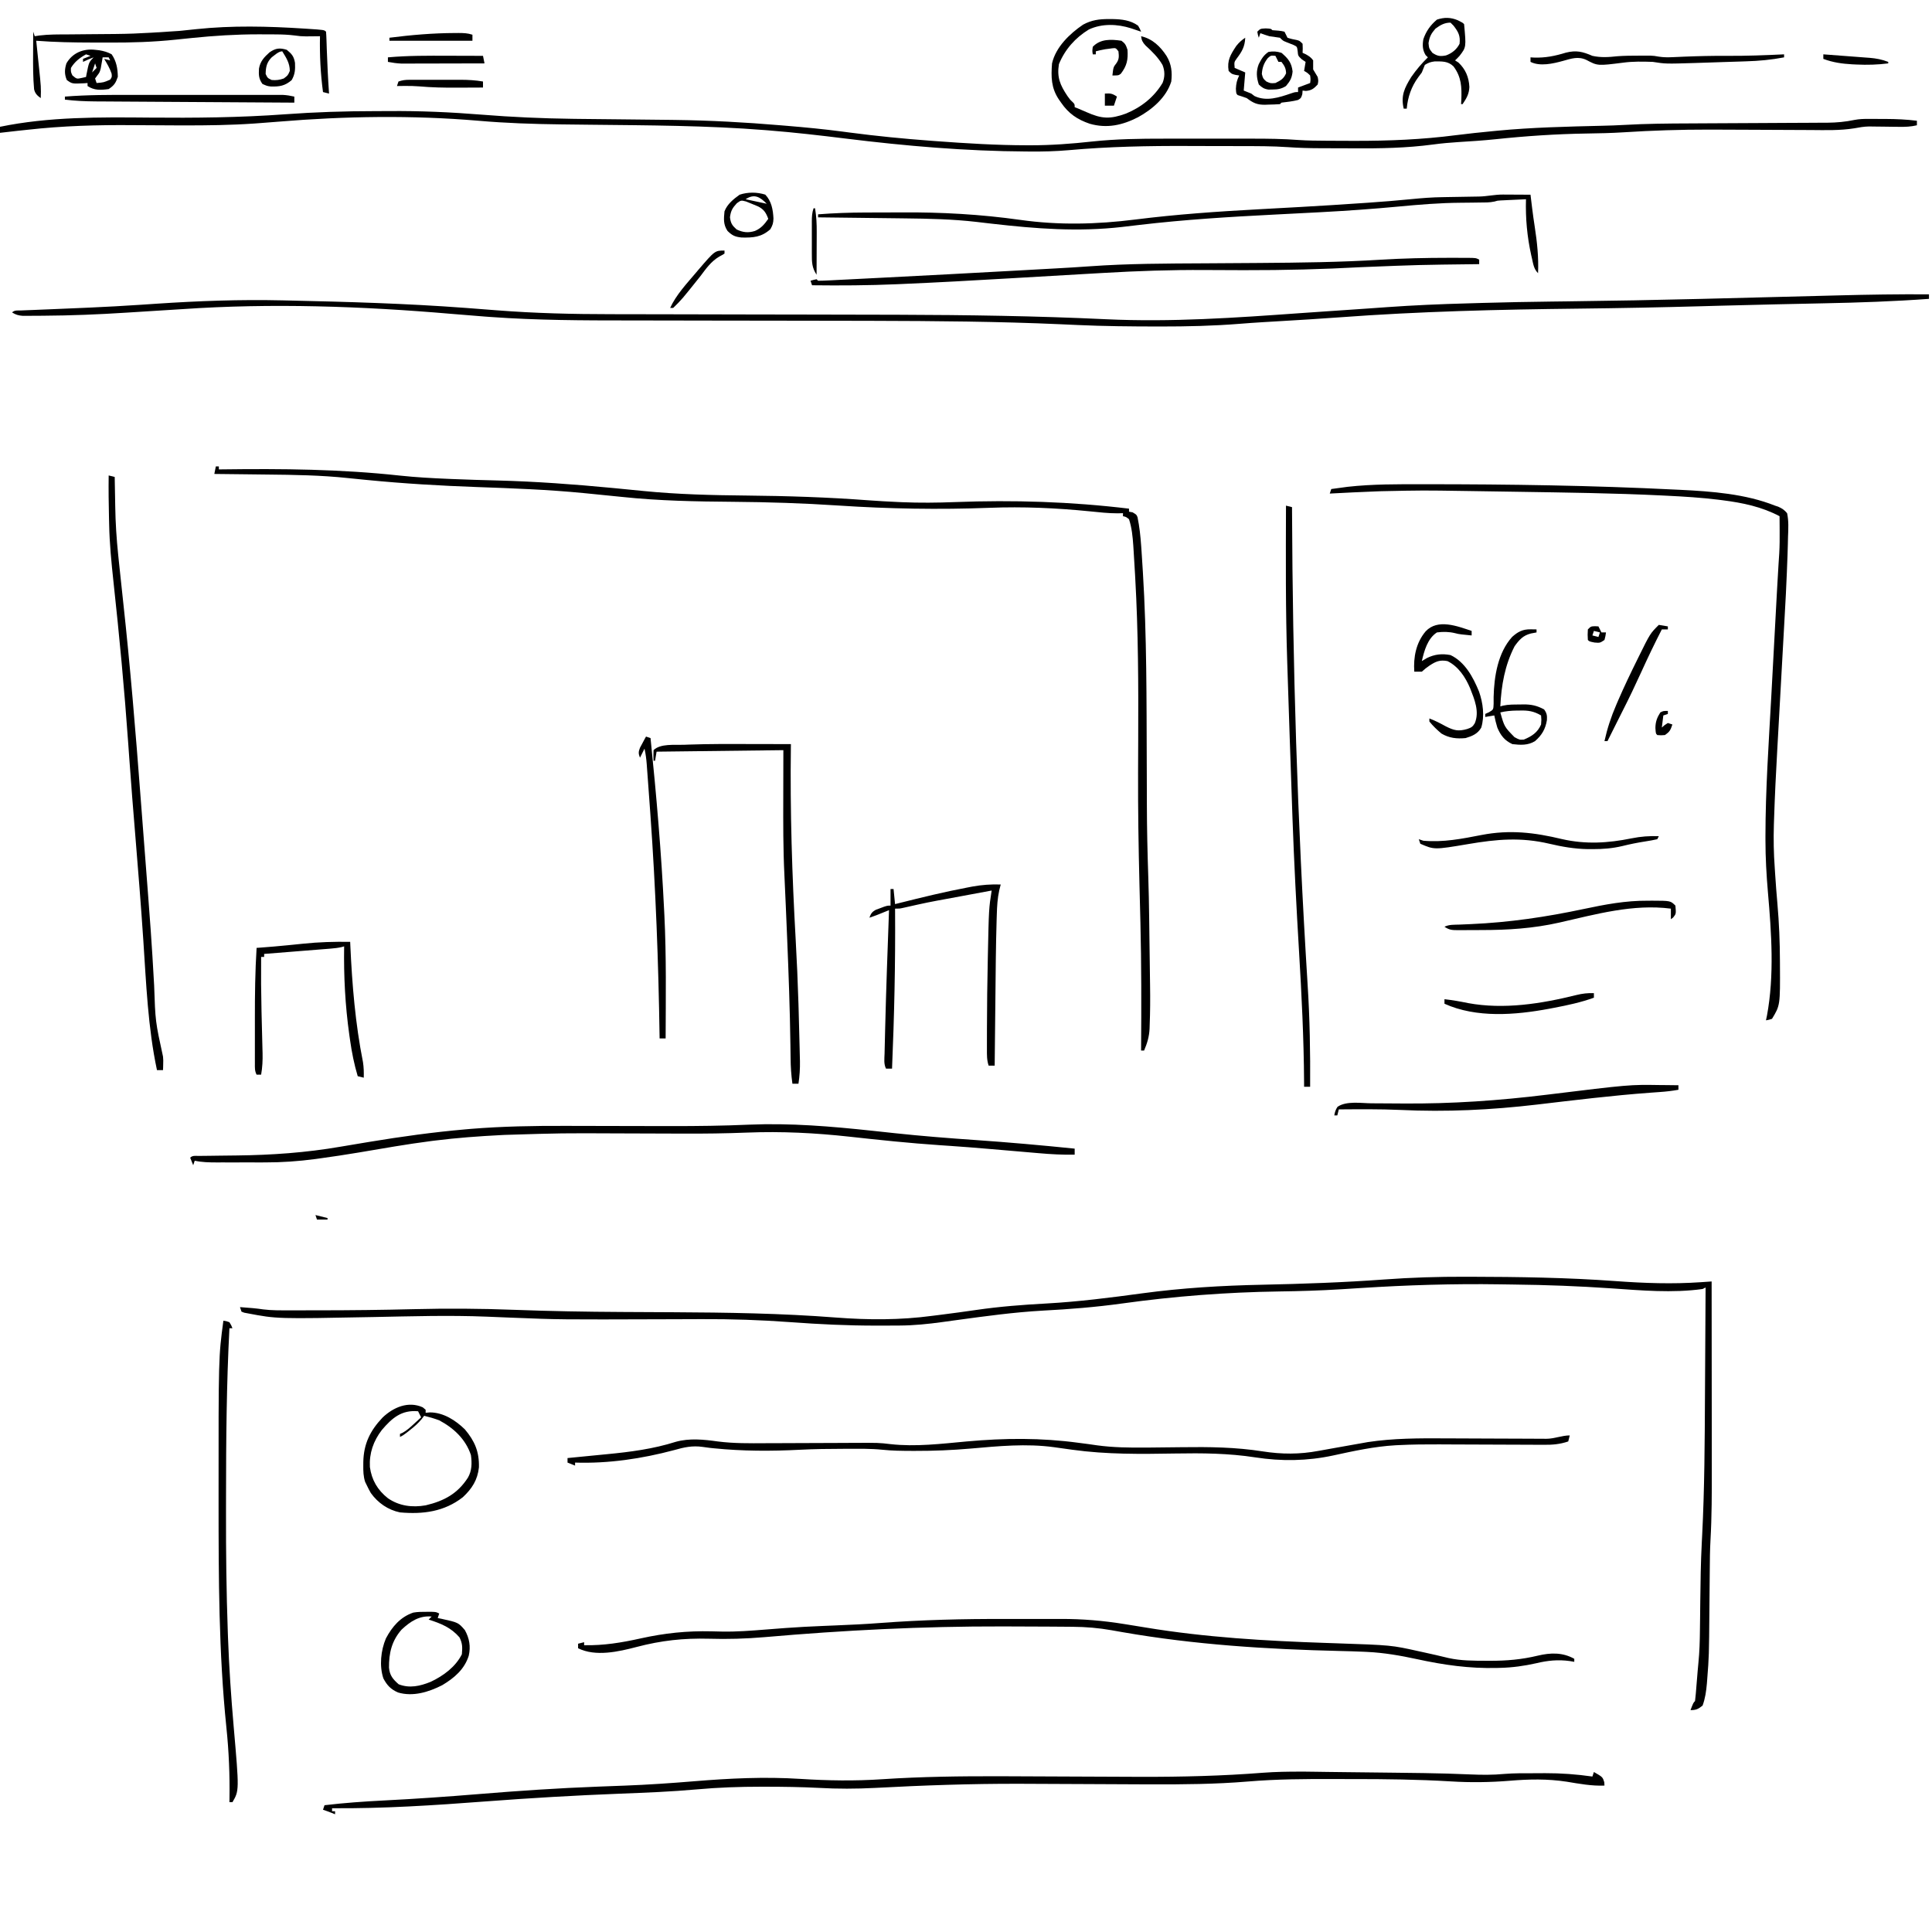 <?xml version="1.0" encoding="UTF-8"?>
<svg version="1.1" xmlns="http://www.w3.org/2000/svg" width="1280" height="1280">
<path d="M0 0 C1.416 0.003 1.416 0.003 2.861 0.006 C35.179 0.08 67.406 0.529 99.647 2.896 C118.47 4.271 137.171 4.924 156.028 3.612 C156.714 3.566 157.401 3.519 158.108 3.471 C159.78 3.356 161.453 3.241 163.125 3.125 C163.148 22.972 163.166 42.819 163.177 62.665 C163.182 71.883 163.189 81.1 163.2 90.318 C163.21 98.361 163.217 106.405 163.219 114.449 C163.22 118.699 163.223 122.949 163.231 127.199 C163.257 143.037 163.262 158.832 162.36 174.65 C161.995 181.13 161.942 187.612 161.895 194.101 C161.878 196.369 161.855 198.637 161.83 200.906 C161.761 207.338 161.7 213.771 161.648 220.204 C161.39 251.411 161.39 251.411 160.215 266.484 C160.139 267.477 160.062 268.469 159.984 269.492 C159.532 274.594 158.894 279.303 157.125 284.125 C154.21 286.442 152.859 287.125 149.125 287.125 C151 282.25 151 282.25 152.125 281.125 C152.341 279.55 152.496 277.967 152.625 276.383 C152.749 274.906 152.749 274.906 152.875 273.398 C152.999 271.84 152.999 271.84 153.125 270.25 C153.291 268.232 153.458 266.214 153.625 264.195 C153.697 263.296 153.769 262.396 153.844 261.469 C154.004 259.561 154.174 257.653 154.37 255.748 C155.088 248.585 155.305 241.484 155.371 234.289 C155.404 231.75 155.437 229.211 155.471 226.672 C155.517 222.774 155.561 218.876 155.602 214.978 C155.741 202.143 155.926 189.324 156.584 176.504 C156.648 175.243 156.648 175.243 156.714 173.957 C156.758 173.096 156.802 172.235 156.848 171.348 C158.43 140.31 158.56 109.273 158.714 78.203 C158.753 70.427 158.803 62.651 158.852 54.875 C158.954 38.958 159.044 23.042 159.125 7.125 C158.465 7.455 157.805 7.785 157.125 8.125 C137.16 10.909 116.63 9.064 96.625 7.688 C75.11 6.218 53.663 5.397 32.101 5.161 C29.004 5.124 25.909 5.076 22.812 5.026 C-8.087 4.555 -38.696 5.514 -69.516 7.487 C-73.144 7.718 -76.771 7.948 -80.398 8.176 C-81.106 8.22 -81.813 8.264 -82.541 8.31 C-96.189 9.157 -109.828 9.56 -123.5 9.75 C-158.521 10.265 -192.876 12.921 -227.568 17.731 C-245.006 20.146 -262.41 21.536 -279.988 22.441 C-298.978 23.511 -317.737 26.082 -336.572 28.649 C-337.702 28.803 -338.832 28.957 -339.996 29.116 C-342.123 29.407 -344.25 29.7 -346.377 29.996 C-355.912 31.308 -365.286 32.28 -374.918 32.328 C-375.864 32.335 -376.81 32.342 -377.785 32.349 C-380.877 32.366 -383.97 32.372 -387.062 32.375 C-388.13 32.377 -389.197 32.379 -390.297 32.381 C-409.299 32.39 -428.164 31.492 -447.11 30.09 C-466.849 28.635 -486.534 27.972 -506.327 28.08 C-509.736 28.098 -513.144 28.109 -516.553 28.119 C-521.412 28.132 -526.271 28.147 -531.13 28.164 C-600.009 28.391 -600.009 28.391 -631.625 27.125 C-632.804 27.078 -633.982 27.031 -635.197 26.983 C-639.586 26.806 -643.975 26.628 -648.363 26.446 C-673.367 25.432 -698.393 26.205 -723.401 26.694 C-787.336 27.941 -787.336 27.941 -806.801 24.242 C-807.554 24.102 -808.307 23.961 -809.083 23.816 C-809.675 23.588 -810.266 23.36 -810.875 23.125 C-811.205 22.135 -811.535 21.145 -811.875 20.125 C-810.041 20.269 -808.208 20.415 -806.375 20.562 C-804.844 20.684 -804.844 20.684 -803.281 20.809 C-800.997 21.021 -798.718 21.298 -796.449 21.636 C-790.741 22.352 -785.033 22.268 -779.289 22.258 C-778.059 22.259 -776.83 22.26 -775.563 22.262 C-772.233 22.263 -768.903 22.26 -765.573 22.254 C-763.492 22.25 -761.41 22.248 -759.329 22.247 C-738.508 22.234 -717.698 22.004 -696.883 21.481 C-674.551 20.927 -652.302 21.062 -629.98 21.922 C-606.335 22.814 -582.704 23.218 -559.043 23.34 C-557.768 23.347 -556.493 23.353 -555.179 23.36 C-548.602 23.395 -542.025 23.427 -535.448 23.46 C-532.778 23.473 -530.108 23.487 -527.438 23.5 C-526.776 23.503 -526.115 23.507 -525.433 23.51 C-489.219 23.694 -453.181 24.219 -417.068 27.025 C-395.538 28.685 -374.477 28.749 -353.062 25.875 C-351.237 25.644 -349.411 25.415 -347.585 25.188 C-339.766 24.205 -331.96 23.152 -324.164 22.008 C-308.594 19.743 -293.207 18.561 -277.509 17.718 C-256.258 16.537 -235.252 13.859 -214.176 10.993 C-187.606 7.395 -161.315 5.85 -134.541 5.291 C-107.566 4.724 -80.68 3.784 -53.766 1.809 C-35.853 0.497 -17.957 -0.056 0 0 Z " fill="#000000" transform="translate(970.875,845.875)"/>
<path d="M0 0 C3.147 0 6.294 -0.013 9.44 -0.041 C30.014 -0.219 50.327 0.674 70.835 2.328 C90.881 3.938 110.844 4.827 130.953 5.093 C132.92 5.119 132.92 5.119 134.927 5.146 C143.603 5.256 152.279 5.339 160.955 5.415 C172.329 5.516 183.704 5.636 195.078 5.781 C196.363 5.797 197.648 5.813 198.973 5.83 C222.321 6.146 245.522 7.396 268.785 9.371 C270.292 9.496 271.799 9.621 273.306 9.746 C285.497 10.763 297.652 11.928 309.781 13.531 C310.563 13.634 311.344 13.737 312.15 13.843 C312.944 13.948 313.739 14.053 314.558 14.161 C332.499 16.526 350.423 18.283 368.472 19.621 C369.582 19.703 370.692 19.786 371.836 19.872 C391.902 21.354 411.97 22.594 432.097 22.621 C432.851 22.623 433.605 22.625 434.382 22.627 C448.162 22.635 461.699 21.63 475.39 20.125 C491.269 18.432 507.06 18.22 523.011 18.238 C525.215 18.237 527.42 18.236 529.624 18.235 C534.214 18.233 538.805 18.236 543.395 18.24 C549.239 18.246 555.083 18.243 560.927 18.237 C565.469 18.233 570.011 18.234 574.553 18.237 C576.707 18.237 578.86 18.237 581.014 18.234 C591.501 18.225 601.894 18.331 612.353 19.137 C618.337 19.544 624.321 19.572 630.316 19.609 C630.976 19.614 631.635 19.619 632.315 19.624 C637.305 19.659 642.295 19.675 647.285 19.683 C648.021 19.685 648.757 19.686 649.515 19.687 C671.965 19.723 693.965 18.832 716.248 15.944 C724.472 14.888 732.72 14.048 740.972 13.246 C742.264 13.119 742.264 13.119 743.581 12.99 C766.808 10.765 790.153 10.249 813.469 9.687 C818.33 9.562 823.186 9.414 828.041 9.132 C842.46 8.299 856.856 8.188 871.297 8.133 C874.797 8.118 878.296 8.097 881.796 8.076 C893.652 8.006 905.509 7.945 917.366 7.894 C923.953 7.865 930.54 7.83 937.127 7.787 C941.267 7.761 945.407 7.743 949.547 7.731 C952.732 7.72 955.918 7.696 959.103 7.674 C960.792 7.673 960.792 7.673 962.515 7.672 C968.669 7.616 974.429 7.079 980.458 5.821 C983.605 5.212 986.651 5.128 989.851 5.14 C991.693 5.143 991.693 5.143 993.572 5.146 C995.441 5.164 995.441 5.164 997.347 5.183 C998.597 5.184 999.847 5.184 1001.134 5.185 C1008.076 5.218 1014.896 5.501 1021.785 6.371 C1021.785 7.361 1021.785 8.351 1021.785 9.371 C1017.775 10.334 1014.089 10.46 1009.972 10.398 C1008.635 10.385 1007.298 10.373 1005.96 10.361 C1003.885 10.336 1001.81 10.309 999.735 10.275 C997.71 10.244 995.685 10.226 993.66 10.21 C992.461 10.194 991.262 10.177 990.027 10.159 C986.7 10.225 983.601 10.76 980.333 11.373 C970.823 12.904 961.253 12.591 951.645 12.521 C948.05 12.495 944.455 12.482 940.861 12.473 C931.913 12.446 922.966 12.398 914.019 12.35 C905.265 12.303 896.511 12.266 887.757 12.246 C886.538 12.243 885.319 12.24 884.063 12.237 C865.147 12.209 846.353 12.809 827.479 14.027 C819.285 14.548 811.089 14.713 802.88 14.834 C782.653 15.148 762.643 16.498 742.524 18.623 C734.368 19.464 726.192 20.006 718.008 20.498 C712.406 20.863 706.874 21.339 701.312 22.097 C683.605 24.466 666.233 24.77 648.41 24.635 C645.39 24.616 642.37 24.612 639.35 24.608 C635.669 24.603 631.989 24.589 628.308 24.574 C627.637 24.572 626.966 24.57 626.275 24.568 C619.243 24.542 612.263 24.369 605.248 23.871 C594.79 23.139 584.323 23.186 573.843 23.167 C572.217 23.163 572.217 23.163 570.558 23.159 C564.801 23.144 559.044 23.135 553.286 23.13 C548.618 23.126 543.95 23.112 539.281 23.089 C512.595 22.961 486.243 23.493 459.66 25.879 C451.113 26.632 442.609 26.838 434.035 26.746 C433.23 26.742 432.426 26.738 431.597 26.734 C391.7 26.51 351.78 23.09 312.205 18.19 C295.11 16.075 278.022 14.11 260.847 12.746 C260.197 12.693 259.547 12.641 258.877 12.587 C220.175 9.49 181.3 9.425 142.496 9.003 C137.379 8.946 132.261 8.888 127.144 8.828 C125.912 8.813 124.681 8.799 123.412 8.784 C105.14 8.559 86.993 7.963 68.785 6.371 C24.873 2.63 -19.541 3.311 -63.449 6.964 C-67.911 7.331 -72.375 7.67 -76.84 7.996 C-77.773 8.064 -78.706 8.132 -79.668 8.202 C-95.296 9.288 -110.885 9.479 -126.543 9.457 C-127.541 9.455 -128.539 9.454 -129.566 9.453 C-139.718 9.435 -149.87 9.387 -160.021 9.287 C-183.63 9.065 -206.744 9.736 -230.215 12.371 C-232.293 12.592 -234.371 12.813 -236.449 13.033 C-240.375 13.45 -244.296 13.896 -248.215 14.371 C-248.215 13.051 -248.215 11.731 -248.215 10.371 C-215.676 3.663 -182.332 3.995 -149.282 4.281 C-119.173 4.54 -89.355 4.286 -59.322 2.085 C-39.515 0.643 -19.852 -0.005 0 0 Z " fill="#000000" transform="translate(248.215,73.629)"/>
<path d="M0 0 C0 0.99 0 1.98 0 3 C-23.147 4.688 -46.252 5.484 -69.452 5.945 C-77.054 6.098 -84.655 6.267 -92.257 6.433 C-95.169 6.496 -98.081 6.558 -100.993 6.621 C-113.326 6.886 -125.657 7.192 -137.988 7.535 C-139.59 7.58 -141.191 7.624 -142.793 7.668 C-145.17 7.734 -147.547 7.8 -149.924 7.867 C-177.295 8.627 -204.657 9.174 -232.037 9.473 C-285.015 10.056 -337.798 11.314 -390.649 15.249 C-403.868 16.227 -417.097 17.015 -430.329 17.796 C-433.093 17.959 -435.857 18.124 -438.621 18.289 C-439.984 18.369 -439.984 18.369 -441.373 18.451 C-446.434 18.756 -451.487 19.111 -456.54 19.519 C-474.049 20.919 -491.444 21.33 -509 21.312 C-509.71 21.312 -510.42 21.311 -511.152 21.311 C-528.778 21.288 -546.384 21.138 -563.993 20.333 C-565.442 20.268 -566.892 20.202 -568.341 20.137 C-569.076 20.103 -569.81 20.07 -570.567 20.036 C-571.313 20.002 -572.06 19.969 -572.829 19.934 C-573.965 19.883 -573.965 19.883 -575.123 19.831 C-616.738 17.973 -658.345 17.664 -699.992 17.559 C-701.536 17.555 -703.079 17.55 -704.623 17.546 C-725.954 17.491 -747.285 17.465 -768.616 17.445 C-777.547 17.436 -786.478 17.425 -795.41 17.413 C-796.617 17.412 -796.617 17.412 -797.848 17.41 C-811.377 17.392 -824.907 17.366 -838.436 17.335 C-845.942 17.319 -853.448 17.306 -860.954 17.305 C-891.683 17.299 -922.337 17.224 -953 15 C-954.266 14.908 -955.533 14.816 -956.837 14.722 C-964.209 14.178 -971.574 13.576 -978.938 12.938 C-1037.795 7.868 -1098.29 5.749 -1157.252 9.815 C-1162.351 10.159 -1167.453 10.463 -1172.555 10.773 C-1179.855 11.222 -1187.154 11.679 -1194.452 12.149 C-1212.696 13.321 -1230.905 14.068 -1249.188 14.174 C-1250.631 14.183 -1252.073 14.194 -1253.516 14.209 C-1255.518 14.227 -1257.521 14.229 -1259.523 14.23 C-1260.678 14.235 -1261.832 14.239 -1263.021 14.243 C-1265.909 14.007 -1267.561 13.507 -1270 12 C-1268.301 10.301 -1266.098 10.766 -1263.768 10.675 C-1262.067 10.604 -1262.067 10.604 -1260.331 10.531 C-1258.45 10.46 -1258.45 10.46 -1256.531 10.387 C-1254.522 10.303 -1252.513 10.22 -1250.504 10.136 C-1248.338 10.046 -1246.173 9.958 -1244.007 9.871 C-1236.344 9.56 -1228.681 9.235 -1221.02 8.898 C-1220.231 8.864 -1219.443 8.829 -1218.631 8.793 C-1207.312 8.291 -1196.005 7.666 -1184.699 6.914 C-1184.008 6.868 -1183.317 6.822 -1182.605 6.775 C-1179.846 6.591 -1177.086 6.407 -1174.327 6.221 C-1146.502 4.358 -1118.886 3.365 -1091 4 C-1089.028 4.043 -1089.028 4.043 -1087.016 4.087 C-1047.893 4.946 -1008.811 6.056 -969.781 8.98 C-968.603 9.069 -967.424 9.157 -966.209 9.248 C-960.396 9.684 -954.584 10.129 -948.773 10.591 C-923.516 12.571 -898.289 13.148 -872.96 13.158 C-870.282 13.162 -867.603 13.167 -864.924 13.173 C-859.204 13.185 -853.485 13.193 -847.765 13.199 C-838.625 13.21 -829.485 13.23 -820.345 13.252 C-817.184 13.26 -814.022 13.267 -810.861 13.275 C-809.676 13.277 -809.676 13.277 -808.468 13.28 C-799.521 13.301 -790.574 13.32 -781.627 13.338 C-780.812 13.34 -779.997 13.341 -779.157 13.343 C-767.716 13.366 -756.275 13.383 -744.834 13.398 C-725.011 13.424 -705.189 13.463 -685.367 13.523 C-684.597 13.526 -683.827 13.528 -683.034 13.53 C-637.02 13.67 -591.079 14.329 -545.108 16.507 C-502.034 18.522 -459.409 15.536 -416.464 12.46 C-409.753 11.98 -403.041 11.521 -396.328 11.07 C-395.331 11.003 -394.334 10.936 -393.307 10.867 C-391.426 10.741 -389.545 10.615 -387.664 10.488 C-384.476 10.273 -381.289 10.053 -378.102 9.832 C-375.813 9.673 -373.523 9.517 -371.234 9.362 C-367.251 9.089 -363.269 8.802 -359.288 8.511 C-341.447 7.236 -323.624 6.47 -305.746 5.994 C-302.442 5.903 -299.138 5.801 -295.834 5.701 C-280.674 5.26 -265.514 4.979 -250.349 4.792 C-249.644 4.783 -248.938 4.774 -248.211 4.765 C-245.26 4.729 -242.309 4.692 -239.358 4.656 C-209.905 4.293 -180.462 3.765 -151.016 3.027 C-149.7 2.994 -149.7 2.994 -148.357 2.961 C-135.891 2.649 -123.425 2.33 -110.96 2.007 C-98.267 1.68 -85.574 1.354 -72.881 1.035 C-68.656 0.929 -64.432 0.822 -60.207 0.71 C-40.132 0.18 -20.084 -0.128 0 0 Z " fill="#000000" transform="translate(1278,195)"/>
<path d="M0 0 C0.66 0 1.32 0 2 0 C2 0.66 2 1.32 2 2 C2.82 1.989 3.639 1.978 4.484 1.966 C43.948 1.457 82.695 1.807 121.975 6.095 C132.569 7.223 143.171 7.804 153.812 8.25 C154.699 8.288 155.585 8.325 156.498 8.364 C166.519 8.782 176.543 9.078 186.57 9.334 C211.991 9.993 237.305 11.857 262.617 14.273 C263.78 14.384 264.943 14.495 266.141 14.61 C271.822 15.155 277.501 15.712 283.179 16.286 C305.995 18.562 328.732 19.094 351.647 19.311 C378.644 19.571 405.481 20.431 432.412 22.469 C438.858 22.946 445.305 23.293 451.762 23.586 C452.66 23.627 453.559 23.668 454.484 23.71 C466.267 24.217 477.98 24.093 489.762 23.639 C528.581 22.169 566.432 23.358 605 28 C605 28.66 605 29.32 605 30 C605.784 30.144 606.567 30.289 607.375 30.438 C610 32 610 32 610.657 33.72 C611.926 39.932 612.591 46.089 613.035 52.41 C613.119 53.581 613.202 54.752 613.288 55.958 C613.562 59.992 613.816 64.027 614.062 68.062 C614.107 68.77 614.151 69.477 614.196 70.206 C616.805 112.459 616.593 154.832 616.752 197.15 C616.76 199.361 616.769 201.572 616.778 203.783 C616.805 210.664 616.826 217.546 616.836 224.428 C616.874 240.196 617.227 255.93 617.761 271.687 C618.07 280.849 618.235 290.01 618.352 299.176 C618.375 300.901 618.398 302.625 618.422 304.35 C618.469 307.893 618.514 311.435 618.558 314.977 C618.613 319.456 618.677 323.935 618.743 328.414 C618.793 331.948 618.838 335.482 618.882 339.017 C618.903 340.667 618.926 342.318 618.951 343.968 C619.083 352.704 619.047 361.422 618.693 370.153 C618.659 371.305 618.659 371.305 618.624 372.48 C618.361 377.847 617.093 382.048 615 387 C614.34 387 613.68 387 613 387 C613.004 386.402 613.009 385.805 613.013 385.189 C613.208 357.535 613.233 329.887 612.555 302.238 C612.533 301.35 612.511 300.462 612.489 299.547 C612.306 292.096 612.117 284.646 611.927 277.196 C611.293 252.332 610.919 227.489 611.008 202.617 C611.012 201.417 611.016 200.217 611.021 198.981 C611.043 192.897 611.068 186.813 611.094 180.728 C611.246 145.078 611.138 109.54 609.125 73.938 C609.059 72.753 609.059 72.753 608.992 71.544 C608.707 66.433 608.398 61.323 608.07 56.215 C607.993 54.975 607.916 53.735 607.836 52.457 C607.414 46.429 606.879 40.761 605 35 C603.03 33.425 603.03 33.425 601 33 C601 32.34 601 31.68 601 31 C599.826 31.03 598.651 31.059 597.441 31.09 C591.271 31.089 585.182 30.399 579.049 29.774 C556.9 27.553 534.821 26.574 512.562 27.438 C479.076 28.707 445.856 28.137 412.425 25.921 C389.115 24.377 365.889 23.635 342.529 23.456 C317.983 23.268 293.649 22.829 269.216 20.234 C261.586 19.429 253.949 18.686 246.312 17.938 C245.436 17.851 244.559 17.764 243.656 17.675 C220.207 15.378 196.708 14.52 173.169 13.685 C148.751 12.812 124.501 11.398 100.184 9 C99.348 8.919 98.513 8.837 97.652 8.753 C90.737 8.079 90.737 8.079 87.449 7.728 C69.616 5.826 51.813 5.575 33.898 5.399 C29.949 5.358 25.999 5.308 22.049 5.258 C14.366 5.162 6.683 5.078 -1 5 C-0.67 3.35 -0.34 1.7 0 0 Z " fill="#000000" transform="translate(143,309)"/>
<path d="M0 0 C0.908 0.001 1.815 0.001 2.75 0.002 C4.92 0.014 7.088 0.044 9.258 0.082 C11.046 0.108 12.834 0.133 14.622 0.159 C15.627 0.173 16.632 0.188 17.668 0.203 C21.704 0.258 25.74 0.302 29.776 0.345 C38.962 0.443 48.147 0.547 57.332 0.657 C59.012 0.677 60.692 0.697 62.371 0.717 C67.992 0.784 73.613 0.856 79.234 0.934 C80.007 0.944 80.78 0.955 81.577 0.966 C91.754 1.109 101.909 1.407 112.078 1.848 C119.745 2.176 127.14 2.258 134.783 1.521 C141.335 0.99 147.912 1.064 154.483 1.065 C156.924 1.063 159.365 1.044 161.807 1.025 C172.386 0.989 182.652 1.768 193.125 3.25 C193.455 2.26 193.785 1.27 194.125 0.25 C199.91 3.573 199.91 3.573 201 7 C201.062 8.114 201.062 8.114 201.125 9.25 C192.629 9.586 184.456 8.041 176.094 6.672 C163.359 4.717 151.136 4.977 138.329 6.051 C125.278 7.109 112.506 7.277 99.435 6.479 C77.646 5.172 55.89 4.906 34.067 4.934 C30.192 4.939 26.318 4.932 22.444 4.914 C3.165 4.824 -15.977 4.948 -35.195 6.557 C-56.633 8.338 -77.978 8.496 -99.473 8.438 C-100.323 8.435 -101.172 8.433 -102.048 8.431 C-116.236 8.395 -130.424 8.317 -144.612 8.234 C-157.816 8.158 -171.019 8.095 -184.223 8.062 C-185.082 8.06 -185.941 8.058 -186.826 8.055 C-218.653 7.974 -250.332 9.087 -282.108 10.788 C-294.593 11.433 -306.987 11.479 -319.473 10.766 C-331.087 10.18 -342.685 10.009 -354.312 10 C-355.378 9.999 -356.444 9.997 -357.543 9.996 C-371.852 10 -385.993 10.472 -400.241 11.766 C-417.113 13.289 -434.004 13.945 -450.927 14.598 C-480.837 15.754 -510.653 17.501 -540.502 19.768 C-574.313 22.335 -607.946 24.523 -641.875 24.25 C-641.875 24.91 -641.875 25.57 -641.875 26.25 C-641.215 26.25 -640.555 26.25 -639.875 26.25 C-639.875 26.91 -639.875 27.57 -639.875 28.25 C-640.638 27.941 -641.401 27.631 -642.188 27.312 C-644.063 26.571 -645.962 25.888 -647.875 25.25 C-647.38 23.765 -647.38 23.765 -646.875 22.25 C-633.727 20.701 -620.613 19.765 -607.393 19.103 C-586.388 18.04 -565.433 16.577 -544.474 14.855 C-518.208 12.698 -491.979 10.919 -465.642 9.94 C-460.678 9.755 -455.714 9.566 -450.75 9.375 C-449.752 9.337 -448.755 9.3 -447.727 9.261 C-432.545 8.677 -417.432 7.658 -402.292 6.403 C-378.594 4.442 -355.341 3.302 -331.574 4.816 C-313.356 5.969 -295.596 6.263 -277.371 5.029 C-251.283 3.314 -225.261 2.991 -199.125 3.062 C-198.212 3.065 -197.299 3.067 -196.358 3.069 C-182.197 3.103 -168.036 3.173 -153.875 3.25 C-138.771 3.332 -123.667 3.402 -108.562 3.438 C-107.658 3.44 -106.753 3.442 -105.82 3.445 C-78.793 3.509 -51.997 2.851 -25.04 0.735 C-16.695 0.106 -8.366 -0.005 0 0 Z " fill="#000000" transform="translate(861.875,1173.75)"/>
<path d="M0 0 C0.991 0 0.991 0 2.001 0 C56.963 0.013 112.041 0.808 166.938 3.562 C168.028 3.614 169.118 3.665 170.242 3.717 C191.065 4.724 213.385 6.404 232.938 14.188 C233.625 14.414 234.312 14.64 235.02 14.873 C237.621 16.02 239.1 16.995 240.938 19.188 C242.059 24.387 241.763 29.528 241.545 34.806 C241.508 36.382 241.475 37.957 241.444 39.533 C241.333 44.421 241.14 49.303 240.938 54.188 C240.881 55.666 240.825 57.144 240.77 58.623 C240.406 68.079 239.899 77.525 239.355 86.972 C239.126 90.981 238.91 94.992 238.692 99.002 C238.279 106.571 237.857 114.138 237.431 121.706 C236.671 135.219 235.924 148.732 235.184 162.245 C234.926 166.949 234.663 171.652 234.397 176.355 C233.542 191.479 232.79 206.599 232.305 221.74 C232.241 223.705 232.241 223.705 232.175 225.71 C231.895 235.214 232.051 244.584 232.75 254.062 C232.846 255.536 232.94 257.009 233.033 258.483 C233.451 264.966 233.946 271.439 234.52 277.91 C235.639 290.605 236.148 303.198 236.188 315.938 C236.193 316.696 236.198 317.454 236.203 318.236 C236.349 345.237 236.349 345.237 230.938 354.188 C228.836 354.855 228.836 354.855 226.938 355.188 C227.262 353.644 227.262 353.644 227.594 352.07 C232.567 325.366 230.57 297.266 228.236 270.367 C227.248 258.853 226.601 247.409 226.598 235.852 C226.596 235.007 226.595 234.162 226.594 233.292 C226.622 202.483 228.751 171.675 230.444 140.924 C230.928 132.131 231.397 123.337 231.866 114.544 C232.561 101.531 233.26 88.52 233.973 75.508 C234.084 73.479 234.195 71.45 234.305 69.421 C234.59 64.248 234.878 59.075 235.209 53.904 C235.255 53.189 235.301 52.474 235.348 51.737 C235.477 49.743 235.608 47.749 235.739 45.755 C236.019 40.728 236.049 35.72 236 30.688 C235.993 29.293 235.993 29.293 235.986 27.871 C235.975 25.643 235.959 23.415 235.938 21.188 C224.176 14.942 211.46 12.305 198.312 10.633 C197.316 10.506 196.319 10.379 195.292 10.248 C184.052 8.878 172.806 8.17 161.5 7.625 C160.3 7.565 159.1 7.504 157.864 7.442 C126.038 5.886 94.169 5.51 62.312 5 C61.639 4.989 60.965 4.978 60.271 4.967 C50.48 4.811 40.69 4.662 30.898 4.52 C29.715 4.502 28.531 4.485 27.312 4.467 C-0.348 4.044 -0.348 4.044 -28 4.625 C-29.178 4.669 -30.356 4.714 -31.569 4.76 C-41.738 5.152 -51.901 5.637 -62.062 6.188 C-61.733 5.197 -61.403 4.207 -61.062 3.188 C-58.772 2.866 -56.48 2.556 -54.188 2.25 C-52.273 1.989 -52.273 1.989 -50.32 1.723 C-33.615 -0.145 -16.784 -0.013 0 0 Z " fill="#000000" transform="translate(943.062,320.812)"/>
<path d="M0 0 C5.734 0.017 11.467 0.007 17.201 -0.011 C21.728 -0.022 26.255 -0.018 30.782 -0.01 C32.896 -0.008 35.01 -0.011 37.124 -0.018 C51.428 -0.056 65.186 1.104 79.305 3.391 C80.148 3.525 80.991 3.659 81.86 3.798 C85.631 4.398 89.401 5.009 93.169 5.636 C132.742 12.201 172.762 14.53 212.824 15.883 C214.47 15.939 214.47 15.939 216.149 15.996 C217.78 16.051 217.78 16.051 219.443 16.107 C256.152 17.351 256.152 17.351 274.305 21.391 C275.304 21.607 276.302 21.824 277.332 22.046 C282.904 23.26 288.461 24.527 294.001 25.882 C302.276 27.71 310.499 27.673 318.93 27.704 C319.716 27.708 320.502 27.712 321.312 27.716 C332.322 27.741 342.444 26.883 353.176 24.293 C361.611 22.292 369.613 22.063 377.305 26.391 C377.305 27.051 377.305 27.711 377.305 28.391 C376.335 28.226 375.366 28.061 374.367 27.891 C366.614 26.813 359.692 27.509 352.117 29.329 C344.153 31.106 336.484 32.193 328.305 32.391 C327.556 32.412 326.807 32.432 326.036 32.453 C307.724 32.896 290.867 30.494 272.983 26.6 C262.119 24.25 251.233 22.353 240.117 21.829 C238.953 21.772 238.953 21.772 237.766 21.715 C232.544 21.48 227.323 21.337 222.098 21.215 C173.76 20.086 125.809 17.069 78.144 8.765 C77.288 8.616 76.431 8.467 75.549 8.313 C73.96 8.035 72.371 7.754 70.784 7.469 C62.202 5.957 53.792 5.238 45.079 5.182 C44.09 5.173 43.102 5.163 42.084 5.153 C38.806 5.124 35.528 5.102 32.25 5.083 C31.105 5.075 29.961 5.067 28.781 5.059 C19.997 5.003 11.214 4.974 2.43 4.954 C1.139 4.95 -0.153 4.947 -1.483 4.943 C-54.269 4.819 -106.62 7.444 -159.197 12.046 C-171.559 13.104 -183.638 13.454 -196.035 13.085 C-212.784 12.641 -227.648 14.271 -243.823 18.524 C-255.745 21.637 -271.049 25.191 -282.695 19.391 C-282.695 18.401 -282.695 17.411 -282.695 16.391 C-281.375 16.061 -280.055 15.731 -278.695 15.391 C-278.695 16.051 -278.695 16.711 -278.695 17.391 C-265.793 17.644 -253.85 15.689 -241.322 12.896 C-225.342 9.358 -210.529 7.794 -194.186 8.191 C-192.602 8.229 -191.018 8.265 -189.434 8.301 C-188.249 8.328 -188.249 8.328 -187.04 8.356 C-177.514 8.513 -168.06 7.762 -158.57 7.016 C-154.939 6.735 -151.307 6.456 -147.676 6.18 C-146.77 6.111 -145.865 6.042 -144.932 5.971 C-136.847 5.371 -128.759 4.973 -120.66 4.633 C-119.707 4.593 -118.755 4.553 -117.773 4.512 C-115.936 4.435 -114.099 4.359 -112.261 4.285 C-102.278 3.881 -92.31 3.41 -82.347 2.65 C-54.875 0.57 -27.546 -0.084 0 0 Z " fill="#000000" transform="translate(665.695,1072.609)"/>
<path d="M0 0 C0.953 0.102 1.906 0.205 2.887 0.31 C3.854 0.414 4.822 0.518 5.818 0.625 C6.799 0.73 7.779 0.835 8.79 0.943 C10.797 1.159 12.805 1.375 14.813 1.591 C32.629 3.503 50.459 4.896 68.333 6.131 C90.257 7.647 112.118 9.602 133.98 11.828 C133.98 13.148 133.98 14.468 133.98 15.828 C126.001 15.97 118.168 15.545 110.223 14.84 C109.018 14.737 107.814 14.634 106.573 14.529 C103.338 14.252 100.102 13.972 96.867 13.69 C90.73 13.157 84.591 12.638 78.453 12.117 C77.777 12.06 77.1 12.002 76.404 11.943 C68.244 11.251 60.084 10.592 51.914 10.039 C51.096 9.984 50.277 9.928 49.434 9.871 C47.836 9.763 46.238 9.656 44.64 9.549 C24.588 8.198 4.628 6.1 -15.346 3.897 C-37.977 1.413 -60.176 0.295 -82.937 1.193 C-97.183 1.752 -111.399 1.945 -125.655 1.873 C-129.336 1.855 -133.017 1.845 -136.698 1.837 C-147.142 1.813 -157.585 1.777 -168.029 1.732 C-205.825 1.555 -205.825 1.555 -243.598 2.73 C-244.422 2.771 -245.247 2.812 -246.096 2.854 C-260.719 3.602 -275.362 4.677 -289.895 6.492 C-291.067 6.637 -291.067 6.637 -292.264 6.786 C-308.435 8.854 -324.501 11.726 -340.574 14.432 C-348.977 15.839 -357.392 17.109 -365.832 18.266 C-366.926 18.417 -368.02 18.569 -369.147 18.725 C-380.297 20.217 -391.324 20.982 -402.574 20.961 C-403.719 20.962 -404.865 20.963 -406.044 20.964 C-408.443 20.965 -410.841 20.963 -413.239 20.958 C-416.906 20.953 -420.572 20.958 -424.238 20.965 C-426.579 20.964 -428.921 20.963 -431.262 20.961 C-432.898 20.964 -432.898 20.964 -434.567 20.967 C-439.493 20.952 -444.179 20.879 -449.02 19.828 C-449.35 20.818 -449.68 21.808 -450.02 22.828 C-450.68 21.178 -451.34 19.528 -452.02 17.828 C-450.378 16.187 -448.486 16.678 -446.222 16.655 C-445.195 16.641 -444.169 16.628 -443.111 16.614 C-441.985 16.603 -440.859 16.593 -439.699 16.582 C-437.301 16.549 -434.902 16.516 -432.504 16.482 C-428.735 16.436 -424.967 16.391 -421.198 16.351 C-397.897 16.091 -375.371 14.504 -352.402 10.544 C-347.064 9.626 -341.719 8.744 -336.375 7.859 C-334.784 7.595 -334.784 7.595 -333.16 7.326 C-312.15 3.851 -291.112 0.933 -269.895 -0.922 C-268.581 -1.038 -267.268 -1.153 -265.915 -1.273 C-245.09 -2.959 -224.218 -3.321 -203.334 -3.247 C-199.594 -3.234 -195.853 -3.228 -192.113 -3.223 C-183.497 -3.211 -174.881 -3.189 -166.266 -3.167 C-156.46 -3.141 -146.654 -3.12 -136.848 -3.109 C-134.969 -3.107 -134.969 -3.107 -133.052 -3.105 C-115.905 -3.093 -98.808 -3.301 -81.677 -4.061 C-54.233 -5.208 -27.257 -2.928 0 0 Z " fill="#000000" transform="translate(578.02,749.172)"/>
<path d="M0 0 C-0.33 1.32 -0.66 2.64 -1 4 C-6.55 5.873 -11.381 6.273 -17.214 6.211 C-18.56 6.209 -18.56 6.209 -19.932 6.207 C-22.887 6.201 -25.842 6.18 -28.797 6.16 C-30.871 6.154 -32.946 6.149 -35.02 6.144 C-40.484 6.131 -45.948 6.107 -51.412 6.079 C-60.112 6.036 -68.812 6.006 -77.513 5.983 C-80.523 5.973 -83.533 5.956 -86.543 5.938 C-95.482 5.898 -104.395 5.971 -113.325 6.424 C-114.44 6.479 -114.44 6.479 -115.577 6.536 C-129.489 7.338 -143.145 10.333 -156.729 13.286 C-173.825 16.978 -191.049 17.231 -208.351 14.547 C-226.093 11.808 -243.453 11.675 -261.366 11.984 C-284.19 12.369 -306.84 12.65 -329.5 9.5 C-330.35 9.383 -331.2 9.265 -332.075 9.145 C-335.269 8.701 -338.463 8.256 -341.656 7.804 C-360.06 5.281 -378.513 7.095 -396.913 8.712 C-409.187 9.785 -421.366 10.287 -433.688 10.25 C-434.437 10.249 -435.186 10.248 -435.958 10.247 C-442.462 10.227 -448.935 10.175 -455.41 9.492 C-463.166 8.691 -470.962 8.851 -478.75 8.875 C-479.981 8.876 -479.981 8.876 -481.237 8.878 C-490.858 8.89 -500.453 9 -510.062 9.5 C-529.091 10.48 -548.01 10.457 -566.977 8.535 C-567.814 8.451 -568.652 8.367 -569.514 8.281 C-571.169 8.094 -572.819 7.872 -574.464 7.614 C-581.338 6.634 -586.814 7.854 -593.438 9.75 C-614.679 15.424 -636.962 18.736 -659 18 C-659 18.66 -659 19.32 -659 20 C-661.475 19.01 -661.475 19.01 -664 18 C-664 17.01 -664 16.02 -664 15 C-663.158 14.919 -663.158 14.919 -662.299 14.837 C-656.358 14.266 -650.419 13.679 -644.481 13.083 C-642.276 12.864 -640.071 12.649 -637.866 12.438 C-622.328 10.947 -607.238 8.985 -592.312 4.25 C-583.157 1.7 -573.681 2.706 -564.4 4.01 C-553.85 5.35 -543.344 5.233 -532.727 5.16 C-530.625 5.154 -528.523 5.149 -526.421 5.144 C-520.938 5.131 -515.455 5.107 -509.972 5.079 C-501.178 5.036 -492.385 5.006 -483.591 4.983 C-480.543 4.973 -477.495 4.956 -474.447 4.938 C-457.792 4.866 -457.792 4.866 -450.129 5.759 C-433.377 7.656 -416.255 5.519 -399.562 4 C-374.212 1.722 -350.416 1.517 -325.16 4.93 C-323.122 5.197 -321.083 5.462 -319.044 5.726 C-317.041 5.994 -315.042 6.289 -313.043 6.583 C-302.385 8.034 -291.782 8.129 -281.047 8.055 C-280.275 8.05 -279.502 8.044 -278.707 8.039 C-271.441 7.986 -264.176 7.91 -256.911 7.808 C-238.858 7.564 -221.289 7.772 -203.42 10.583 C-190.905 12.535 -178.985 12.603 -166.5 10.25 C-165.493 10.072 -164.486 9.893 -163.449 9.71 C-161.353 9.338 -159.258 8.96 -157.164 8.578 C-152.965 7.811 -148.763 7.072 -144.559 6.337 C-142.622 5.998 -140.685 5.655 -138.75 5.308 C-137.864 5.151 -136.979 4.994 -136.066 4.832 C-135.303 4.695 -134.539 4.558 -133.752 4.417 C-116.935 1.868 -99.846 1.852 -82.876 1.955 C-79.861 1.973 -76.845 1.983 -73.83 1.991 C-65.274 2.015 -56.719 2.052 -48.163 2.096 C-42.888 2.123 -37.613 2.14 -32.338 2.151 C-30.343 2.157 -28.347 2.167 -26.352 2.181 C-23.573 2.2 -20.794 2.207 -18.014 2.211 C-17.201 2.22 -16.388 2.229 -15.551 2.238 C-10.154 2.229 -5.171 0 0 0 Z " fill="#000000" transform="translate(1040,951)"/>
<path d="M0 0 C1.605 0.005 1.605 0.005 3.242 0.01 C4.353 0.018 5.465 0.027 6.609 0.035 C8.299 0.042 8.299 0.042 10.023 0.049 C12.802 0.061 15.581 0.077 18.359 0.098 C18.469 1.009 18.579 1.92 18.691 2.859 C18.929 4.803 18.929 4.803 19.172 6.785 C19.258 7.493 19.344 8.202 19.433 8.931 C19.947 13.068 20.516 17.19 21.16 21.309 C22.769 31.687 23.795 41.585 23.359 52.098 C20.585 49.323 20.201 46.186 19.359 42.473 C19.186 41.714 19.012 40.956 18.833 40.175 C16.109 27.854 15.004 15.719 15.359 3.098 C12.276 3.237 9.193 3.385 6.109 3.535 C4.8 3.594 4.8 3.594 3.465 3.654 C2.621 3.696 1.776 3.738 0.906 3.781 C0.131 3.818 -0.644 3.855 -1.442 3.892 C-3.597 4.026 -3.597 4.026 -5.439 4.606 C-8.742 5.343 -12.049 5.254 -15.418 5.273 C-17.068 5.297 -18.719 5.321 -20.369 5.346 C-22.896 5.379 -25.422 5.409 -27.948 5.424 C-41.771 5.517 -55.433 6.66 -69.184 7.953 C-86.205 9.55 -103.217 10.757 -120.289 11.66 C-121.986 11.75 -121.986 11.75 -123.717 11.843 C-132.985 12.334 -142.253 12.806 -151.521 13.275 C-181.332 14.783 -210.989 16.614 -240.641 20.098 C-241.322 20.178 -242.003 20.258 -242.705 20.34 C-245.877 20.713 -249.049 21.086 -252.22 21.464 C-281.433 24.801 -309.227 22.655 -338.327 19.321 C-340.121 19.117 -340.121 19.117 -341.95 18.908 C-344.172 18.653 -346.394 18.393 -348.615 18.126 C-364.396 16.301 -380.251 15.95 -396.121 15.781 C-397.798 15.761 -399.475 15.74 -401.151 15.718 C-405.493 15.664 -409.834 15.614 -414.176 15.565 C-418.635 15.515 -423.094 15.459 -427.553 15.404 C-436.249 15.298 -444.945 15.196 -453.641 15.098 C-453.641 14.438 -453.641 13.778 -453.641 13.098 C-443.209 12.283 -432.831 11.922 -422.367 11.895 C-421.617 11.892 -420.866 11.889 -420.093 11.886 C-416.106 11.871 -412.12 11.862 -408.133 11.857 C-404.92 11.853 -401.708 11.839 -398.495 11.816 C-371.959 11.631 -345.939 13.08 -319.635 16.785 C-294.022 20.385 -269.005 19.749 -243.413 16.529 C-216.239 13.111 -189.093 11.218 -161.757 9.749 C-153.443 9.301 -145.13 8.842 -136.816 8.379 C-135.907 8.328 -134.997 8.278 -134.059 8.225 C-119.927 7.435 -105.804 6.543 -91.684 5.566 C-90.819 5.507 -89.955 5.448 -89.065 5.388 C-79.551 4.735 -70.059 3.966 -60.568 3.03 C-53.628 2.347 -46.739 1.794 -39.762 1.719 C-38.891 1.702 -38.02 1.685 -37.123 1.667 C-34.441 1.616 -31.76 1.574 -29.078 1.535 C-26.336 1.491 -23.594 1.444 -20.851 1.392 C-19.17 1.361 -17.488 1.334 -15.806 1.312 C-10.408 1.215 -5.388 -0.029 0 0 Z " fill="#000000" transform="translate(995.641,128.902)"/>
<path d="M0 0 C0.905 -0.001 1.809 -0.002 2.742 -0.002 C5.284 -0.002 7.825 0.006 10.367 0.02 C11.506 0.021 11.506 0.021 12.668 0.023 C17.891 0.071 17.891 0.071 20.125 1.188 C20.125 2.178 20.125 3.167 20.125 4.188 C19.5 4.196 18.874 4.204 18.23 4.212 C-19.87 4.662 -19.87 4.662 -57.938 6.188 C-83.519 7.583 -109.047 8.234 -134.668 8.176 C-136.291 8.173 -137.913 8.17 -139.536 8.167 C-146.828 8.151 -154.12 8.129 -161.412 8.078 C-184.022 7.93 -206.486 8.702 -229.056 10.023 C-233.02 10.254 -236.985 10.479 -240.95 10.704 C-257.498 11.643 -274.044 12.608 -290.59 13.583 C-314.668 15 -338.746 16.341 -362.844 17.367 C-363.811 17.409 -364.778 17.452 -365.774 17.495 C-384.476 18.304 -403.159 18.413 -421.875 18.188 C-422.205 17.198 -422.535 16.207 -422.875 15.188 C-420.938 14.625 -420.938 14.625 -418.875 14.188 C-418.545 14.518 -418.215 14.848 -417.875 15.188 C-415.839 15.189 -413.803 15.115 -411.77 15.013 C-411.124 14.982 -410.478 14.951 -409.813 14.919 C-407.627 14.813 -405.443 14.7 -403.258 14.586 C-401.692 14.508 -400.127 14.431 -398.561 14.354 C-394.274 14.141 -389.987 13.922 -385.7 13.701 C-382.093 13.516 -378.486 13.335 -374.879 13.153 C-346.04 11.7 -317.207 10.146 -288.375 8.562 C-286.947 8.484 -286.947 8.484 -285.491 8.404 C-279.941 8.099 -274.391 7.793 -268.841 7.485 C-266.165 7.336 -263.488 7.19 -260.811 7.043 C-253.147 6.62 -245.488 6.175 -237.833 5.615 C-212.385 3.788 -186.93 3.78 -161.427 3.645 C-150.553 3.586 -139.679 3.511 -128.805 3.434 C-127.054 3.421 -127.054 3.421 -125.269 3.409 C-98.563 3.214 -71.837 2.902 -45.175 1.257 C-30.115 0.344 -15.087 -0.006 0 0 Z " fill="#000000" transform="translate(959.875,170.812)"/>
<path d="M0 0 C1.32 0.33 2.64 0.66 4 1 C4.015 1.994 4.029 2.988 4.044 4.012 C4.104 7.871 4.181 11.729 4.262 15.587 C4.295 17.225 4.323 18.863 4.346 20.501 C4.505 31.336 5.214 42.045 6.328 52.824 C6.461 54.132 6.594 55.44 6.731 56.787 C7.643 65.726 8.608 74.659 9.587 83.591 C14.296 126.644 17.862 169.751 21.125 212.936 C21.752 221.231 22.391 229.526 23.032 237.821 C28.283 305.843 28.283 305.843 30.115 337.735 C30.927 361.755 30.927 361.755 36 385 C36.195 387.555 36.195 387.555 36.125 389.875 C36.107 390.656 36.089 391.437 36.07 392.242 C36.047 392.822 36.024 393.402 36 394 C34.68 394 33.36 394 32 394 C25.972 365.666 24.875 336.656 22.941 307.824 C21.395 284.834 19.571 261.873 17.673 238.91 C16.278 222.039 14.911 205.168 13.715 188.281 C13.664 187.565 13.613 186.848 13.561 186.11 C13.357 183.24 13.154 180.37 12.951 177.5 C10.422 141.726 7.054 106.084 3.177 70.428 C1.806 57.693 0.55 45.061 0.312 32.25 C0.279 30.908 0.246 29.566 0.211 28.225 C-0.01 18.817 -0.128 9.41 0 0 Z " fill="#000000" transform="translate(72,315)"/>
<path d="M0 0 C1.32 0.33 2.64 0.66 4 1 C4.004 1.941 4.007 2.881 4.011 3.85 C4.427 104.948 7.385 206.099 14.329 317.264 C15.785 339.858 16.148 362.369 16 385 C14.68 385 13.36 385 12 385 C11.996 384.007 11.992 383.014 11.988 381.99 C11.813 352.93 10.357 324 8.625 295 C6.883 265.758 5.361 236.526 4.312 207.25 C4.283 206.423 4.253 205.595 4.223 204.743 C3.878 195.09 3.549 185.437 3.227 175.784 C3.056 170.646 2.88 165.508 2.7 160.37 C2.675 159.677 2.651 158.985 2.626 158.272 C2.578 156.896 2.53 155.52 2.481 154.144 C1.99 140.11 1.532 126.074 1.096 112.037 C1.007 109.219 0.914 106.4 0.82 103.582 C-0.325 69.064 -0.101 34.531 0 0 Z " fill="#000000" transform="translate(852,335)"/>
<path d="M0 0 C2.632 0.005 5.264 0.01 7.896 0.014 C14.244 0.025 20.591 0.041 26.938 0.062 C26.924 1.018 26.924 1.018 26.911 1.992 C26.347 44.64 27.705 86.996 30.098 129.575 C30.893 143.732 31.509 157.889 31.938 172.062 C31.968 173.084 31.999 174.105 32.031 175.157 C32.205 181.066 32.359 186.976 32.495 192.886 C32.564 195.818 32.642 198.75 32.719 201.682 C32.764 203.583 32.808 205.485 32.852 207.387 C32.875 208.245 32.899 209.103 32.924 209.988 C33.031 215.126 32.694 219.977 31.938 225.062 C30.617 225.062 29.297 225.062 27.938 225.062 C27.123 219.321 26.777 213.74 26.727 207.945 C26.7 206.076 26.674 204.207 26.646 202.337 C26.633 201.341 26.62 200.344 26.606 199.317 C26.276 175.673 25.423 152.061 24.438 128.438 C24.388 127.247 24.388 127.247 24.337 126.032 C24.144 121.383 23.948 116.734 23.751 112.085 C23.688 110.587 23.625 109.088 23.562 107.59 C23.269 100.631 22.973 93.672 22.623 86.716 C21.779 69.495 21.826 52.3 21.875 35.062 C21.896 24.832 21.916 14.602 21.938 4.062 C-19.642 4.558 -19.642 4.558 -62.062 5.062 C-62.392 7.043 -62.722 9.023 -63.062 11.062 C-63.392 11.062 -63.722 11.062 -64.062 11.062 C-64.188 7.688 -64.188 7.688 -64.062 4.062 C-59.575 -0.425 -50.038 0.735 -44.004 0.504 C-42.919 0.462 -41.835 0.419 -40.717 0.376 C-27.147 -0.103 -13.577 -0.046 0 0 Z " fill="#000000" transform="translate(497.062,492.938)"/>
<path d="M0 0 C-0.318 1.262 -0.636 2.524 -0.963 3.825 C-2.139 9.161 -2.433 14.354 -2.59 19.805 C-2.627 20.901 -2.663 21.998 -2.701 23.127 C-3.24 40.808 -3.353 58.501 -3.532 76.188 C-3.583 81.144 -3.639 86.099 -3.693 91.055 C-3.8 100.703 -3.901 110.352 -4 120 C-5.32 120 -6.64 120 -8 120 C-9.244 116.268 -9.143 112.805 -9.133 108.918 C-9.134 108.092 -9.136 107.267 -9.137 106.416 C-9.139 103.673 -9.133 100.93 -9.125 98.188 C-9.124 97.245 -9.123 96.303 -9.121 95.333 C-9.098 80.01 -8.889 64.694 -8.562 49.375 C-8.543 48.423 -8.523 47.472 -8.503 46.491 C-7.862 16.06 -7.862 16.06 -6 4 C-12.599 5.223 -19.196 6.45 -25.794 7.68 C-28.033 8.097 -30.272 8.513 -32.511 8.928 C-48.692 11.892 -48.692 11.892 -64.736 15.509 C-67 16 -67 16 -70 16 C-69.992 16.933 -69.992 16.933 -69.984 17.885 C-69.74 52.588 -70.532 87.328 -72 122 C-73.32 122 -74.64 122 -76 122 C-77.581 118.837 -77.04 115.465 -76.949 112 C-76.931 111.161 -76.913 110.321 -76.894 109.456 C-76.831 106.637 -76.759 103.819 -76.688 101 C-76.641 99.025 -76.594 97.05 -76.547 95.075 C-75.91 69.044 -74.948 43.021 -74 17 C-75.031 17.416 -75.031 17.416 -76.082 17.84 C-76.983 18.202 -77.884 18.564 -78.812 18.938 C-79.706 19.297 -80.599 19.657 -81.52 20.027 C-83.327 20.736 -85.158 21.386 -87 22 C-85.974 19.226 -85.325 18.178 -82.688 16.734 C-81.357 16.247 -81.357 16.247 -80 15.75 C-79.113 15.415 -78.226 15.08 -77.312 14.734 C-75 14 -75 14 -73 14 C-73 10.37 -73 6.74 -73 3 C-72.34 3 -71.68 3 -71 3 C-70.67 6.3 -70.34 9.6 -70 13 C-69.142 12.784 -68.283 12.568 -67.399 12.345 C-52.353 8.575 -37.311 4.87 -22.062 2 C-20.451 1.689 -20.451 1.689 -18.807 1.372 C-12.459 0.22 -6.443 -0.207 0 0 Z " fill="#000000" transform="translate(663,586)"/>
<path d="M0 0 C1.875 0.25 1.875 0.25 4 1 C5.25 3.062 5.25 3.062 6 5 C5.34 5 4.68 5 4 5 C2.078 41.972 1.774 78.929 1.753 115.944 C1.75 119.556 1.743 123.167 1.735 126.779 C1.682 153.266 1.971 179.716 2.922 206.188 C2.963 207.341 3.004 208.494 3.046 209.683 C3.766 229.496 5.095 249.23 6.824 268.978 C10.503 311.307 10.503 311.307 6 319 C5.34 319 4.68 319 4 319 C4.012 318.319 4.025 317.637 4.038 316.935 C4.288 300.928 3.64 285.282 1.977 269.366 C-3.099 219.881 -3.171 170.439 -3.188 120.75 C-3.188 119.534 -3.189 118.318 -3.189 117.065 C-3.23 24.063 -3.23 24.063 0 0 Z " fill="#000000" transform="translate(148,875)"/>
<path d="M0 0 C0.639 0.536 1.279 1.073 1.938 1.625 C1.938 2.285 1.938 2.945 1.938 3.625 C2.886 3.542 3.835 3.46 4.812 3.375 C13.728 3.429 21.736 8.584 27.938 14.625 C34.513 22.43 37.505 29.531 37.238 39.793 C36.352 48.133 32.637 53.931 26.566 59.582 C14.149 69.232 0.128 70.959 -15.062 69.625 C-22.966 68.002 -29.673 63.357 -34.375 56.793 C-35.365 55.123 -36.22 53.374 -37.062 51.625 C-37.42 50.899 -37.777 50.174 -38.145 49.426 C-39.347 45.756 -39.405 42.259 -39.375 38.438 C-39.369 37.681 -39.364 36.924 -39.358 36.145 C-39.099 24.176 -34.832 15.48 -26.625 6.812 C-19.468 -0.012 -9.586 -4.304 0 0 Z M-27.117 15.078 C-32.66 22.335 -35.489 30.375 -35 39.562 C-33.821 48.189 -29.888 54.842 -23.09 60.223 C-15.569 65.425 -6.9 66.505 2 64.938 C14.166 62.041 23.103 57.237 29.938 46.625 C32.633 41.97 32.668 36.859 31.938 31.625 C28.434 21.114 20.564 13.749 10.938 8.625 C7.649 7.403 4.349 6.437 0.938 5.625 C0.383 6.362 -0.171 7.1 -0.742 7.859 C-3.044 10.603 -5.372 12.673 -8.188 14.875 C-9.491 15.904 -9.491 15.904 -10.82 16.953 C-13.062 18.625 -13.062 18.625 -15.062 19.625 C-15.062 18.965 -15.062 18.305 -15.062 17.625 C-14.511 17.39 -13.959 17.156 -13.391 16.914 C-10.469 15.297 -8.267 13.26 -5.812 11 C-4.92 10.183 -4.028 9.365 -3.109 8.523 C-2.434 7.897 -1.758 7.27 -1.062 6.625 C-1.722 5.305 -2.382 3.985 -3.062 2.625 C-13.97 1.633 -20.271 7.015 -27.117 15.078 Z " fill="#000000" transform="translate(280.062,932.375)"/>
<path d="M0 0 C0.68 0.043 1.361 0.087 2.062 0.132 C13.306 0.868 13.306 0.868 14.5 2.062 C14.646 3.727 14.727 5.397 14.781 7.066 C14.818 8.111 14.855 9.155 14.893 10.231 C14.946 11.911 14.946 11.911 15 13.625 C15.347 23.452 15.813 33.253 16.5 43.062 C15.18 42.733 13.86 42.403 12.5 42.062 C10.841 29.661 10.25 17.57 10.5 5.062 C9.654 5.074 8.809 5.086 7.938 5.098 C6.236 5.111 6.236 5.111 4.5 5.125 C3.386 5.137 2.272 5.148 1.125 5.16 C-2.5 5.062 -2.5 5.062 -6.233 4.569 C-10.288 4.046 -14.313 3.886 -18.398 3.859 C-19.508 3.849 -19.508 3.849 -20.64 3.839 C-23.052 3.821 -25.463 3.815 -27.875 3.812 C-28.708 3.811 -29.54 3.809 -30.398 3.807 C-45.085 3.806 -59.546 4.72 -74.152 6.211 C-74.799 6.277 -75.445 6.343 -76.111 6.411 C-76.779 6.479 -77.447 6.547 -78.136 6.617 C-78.832 6.688 -79.528 6.758 -80.246 6.831 C-81.827 6.994 -83.409 7.159 -84.99 7.327 C-99.951 8.892 -114.762 9.348 -129.8 9.268 C-133.393 9.25 -136.985 9.248 -140.578 9.248 C-152.919 9.229 -165.193 9.007 -177.5 8.062 C-177.409 8.929 -177.318 9.796 -177.225 10.689 C-176.886 13.939 -176.551 17.19 -176.218 20.44 C-176.074 21.841 -175.929 23.241 -175.782 24.642 C-174.28 38.961 -174.28 38.961 -174.5 46.062 C-176.817 44.419 -178.293 43.002 -178.918 40.168 C-179.632 32.261 -179.612 24.368 -179.562 16.438 C-179.557 15.038 -179.553 13.638 -179.549 12.238 C-179.537 8.846 -179.521 5.454 -179.5 2.062 C-179.17 3.053 -178.84 4.043 -178.5 5.062 C-177.473 4.902 -176.446 4.741 -175.388 4.576 C-169.045 3.788 -162.676 3.886 -156.293 3.852 C-154.177 3.833 -152.06 3.813 -149.944 3.793 C-147.715 3.771 -145.486 3.751 -143.257 3.731 C-113.058 3.535 -113.058 3.535 -82.938 1.562 C-82.248 1.495 -81.559 1.428 -80.848 1.358 C-77.752 1.049 -74.657 0.724 -71.563 0.388 C-47.903 -2.128 -23.712 -1.543 0 0 Z " fill="#000000" transform="translate(201.5,18.938)"/>
<path d="M0 0 C1.769 0.014 1.769 0.014 3.574 0.027 C6.383 0.05 9.191 0.083 12 0.125 C12 1.115 12 2.105 12 3.125 C7.816 3.881 3.705 4.348 -0.535 4.633 C-1.886 4.729 -3.236 4.826 -4.586 4.924 C-5.311 4.976 -6.035 5.029 -6.781 5.083 C-31.861 6.923 -56.809 9.997 -81.778 12.937 C-112.112 16.496 -141.846 17.946 -172.4 16.483 C-185.925 15.878 -199.465 16.037 -213 16.125 C-213.33 17.445 -213.66 18.765 -214 20.125 C-214.66 20.125 -215.32 20.125 -216 20.125 C-215.617 17.904 -215.131 16.321 -213.875 14.438 C-208.075 10.378 -198.166 12.037 -191.477 12.098 C-190.131 12.105 -188.785 12.111 -187.439 12.116 C-181.776 12.14 -176.112 12.175 -170.449 12.221 C-138.389 12.472 -106.96 10.301 -75.147 6.396 C-20.383 -0.314 -20.383 -0.314 0 0 Z " fill="#000000" transform="translate(1100,718.875)"/>
<path d="M0 0 C1.191 0.002 1.191 0.002 2.406 0.005 C8.418 0.13 14.235 0.748 19.25 4.375 C20.5 6.516 20.5 6.516 21.25 8.375 C20.647 8.17 20.043 7.965 19.422 7.754 C18.623 7.484 17.823 7.215 17 6.938 C16.211 6.671 15.422 6.404 14.609 6.129 C5.562 3.238 -4.634 2.839 -13.375 6.922 C-22.36 12.419 -29.193 20.149 -33.188 29.875 C-34.588 38.589 -32.421 43.7 -27.539 50.992 C-25.862 53.35 -25.862 53.35 -24.023 55.07 C-22.75 56.375 -22.75 56.375 -22.75 58.375 C-22.045 58.651 -21.34 58.927 -20.613 59.211 C-18.698 59.989 -16.799 60.808 -14.918 61.664 C-4.796 66.201 0.812 66.405 11.234 62.621 C21.348 58.442 29.827 51.788 35.504 42.273 C37.077 38.271 37.045 34.332 35.445 30.395 C32.492 25.293 28.454 21.423 24.141 17.453 C22.218 15.34 21.627 14.164 21.25 11.375 C28.785 13.07 34.084 18.218 38.188 24.562 C41.382 29.879 41.957 35.265 41.25 41.375 C37.95 51.972 28.621 59.874 19.215 65.043 C8.879 70.33 -1.339 72.64 -12.789 69.352 C-21.012 66.564 -26.788 62.615 -31.75 55.375 C-32.262 54.644 -32.774 53.913 -33.301 53.16 C-38.34 45.538 -38.432 38.439 -37.75 29.375 C-35.28 18.562 -26.058 9.718 -17.207 3.715 C-11.499 0.602 -6.374 -0.013 0 0 Z " fill="#000000" transform="translate(734.75,12.625)"/>
<path d="M0 0 C0.04 0.898 0.079 1.796 0.12 2.721 C1.31 28.609 3.413 54.222 8.484 79.688 C9.027 83.175 9.09 86.476 9 90 C7.02 89.505 7.02 89.505 5 89 C2.65 81.126 1.091 73.318 -0.062 65.188 C-0.232 64.007 -0.401 62.826 -0.575 61.61 C-3.32 41.978 -4.309 22.825 -4 3 C-4.558 3.155 -5.116 3.31 -5.69 3.47 C-8.13 4.03 -10.458 4.281 -12.952 4.481 C-13.933 4.561 -14.914 4.641 -15.924 4.723 C-17.501 4.847 -17.501 4.847 -19.109 4.973 C-20.732 5.104 -20.732 5.104 -22.388 5.237 C-25.842 5.516 -29.296 5.789 -32.75 6.062 C-35.092 6.25 -37.435 6.438 -39.777 6.627 C-45.518 7.088 -51.259 7.546 -57 8 C-57 8.66 -57 9.32 -57 10 C-57.66 10 -58.32 10 -59 10 C-59.117 21.943 -59.024 33.873 -58.742 45.812 C-58.718 46.854 -58.694 47.896 -58.669 48.97 C-58.544 54.275 -58.41 59.58 -58.268 64.885 C-58.219 66.883 -58.17 68.881 -58.121 70.879 C-58.094 71.795 -58.067 72.711 -58.039 73.654 C-57.925 78.576 -58.142 83.15 -59 88 C-59.99 88 -60.98 88 -62 88 C-63.311 85.379 -63.127 83.442 -63.129 80.507 C-63.133 79.353 -63.136 78.2 -63.139 77.012 C-63.137 75.754 -63.135 74.495 -63.133 73.199 C-63.134 71.898 -63.135 70.597 -63.136 69.256 C-63.137 66.484 -63.135 63.712 -63.13 60.941 C-63.125 57.454 -63.128 53.966 -63.134 50.479 C-63.156 34.961 -62.954 19.493 -62 4 C-61.244 3.946 -60.489 3.892 -59.71 3.836 C-53.574 3.382 -47.45 2.863 -41.328 2.246 C-39.99 2.113 -38.651 1.979 -37.312 1.846 C-35.288 1.643 -33.264 1.439 -31.24 1.227 C-20.794 0.137 -10.501 -0.169 0 0 Z " fill="#000000" transform="translate(232,624)"/>
<path d="M0 0 C1.721 -0.004 1.721 -0.004 3.477 -0.008 C6.375 0.125 6.375 0.125 8.375 1.125 C8.045 2.115 7.715 3.105 7.375 4.125 C8.172 4.284 8.968 4.442 9.789 4.605 C20.997 7.073 20.997 7.073 25.375 12.125 C28.358 17.554 29.314 22.94 27.941 29.059 C25.103 38.102 18.318 43.841 10.398 48.582 C1.471 53.138 -9.019 56.404 -18.945 53.43 C-23.694 51.344 -26.153 48.772 -28.625 44.125 C-31.394 35.819 -30.323 25.581 -26.949 17.625 C-22.826 9.84 -17.351 3.401 -8.801 0.508 C-5.848 -0.012 -2.996 -0.007 0 0 Z M-16.574 11.797 C-23.084 19.187 -24.992 27.349 -24.906 36.949 C-24.443 42.181 -22.306 44.642 -18.5 48 C-11.257 50.834 -4.295 49.211 2.711 46.379 C10.998 42.478 19.177 36.522 23.375 28.125 C23.757 23.547 23.845 21.084 21.812 16.938 C16.101 10.347 9.58 7.781 1.375 5.125 C2.035 4.465 2.695 3.805 3.375 3.125 C-4.839 2.355 -10.836 6.445 -16.574 11.797 Z " fill="#000000" transform="translate(282.625,1067.875)"/>
<path d="M0 0 C0.99 0.33 1.98 0.66 3 1 C6.885 38.915 10.169 76.927 12 115 C12.058 116.14 12.116 117.279 12.175 118.453 C13.505 145.608 13.097 172.822 13 200 C11.68 200 10.36 200 9 200 C8.992 199.447 8.984 198.894 8.975 198.324 C8.251 149.488 6.419 100.903 2.938 52.188 C2.835 50.755 2.835 50.755 2.731 49.293 C2.336 43.758 1.936 38.222 1.529 32.688 C1.404 30.979 1.28 29.271 1.156 27.563 C0.985 25.204 0.809 22.844 0.633 20.485 C0.583 19.796 0.534 19.107 0.483 18.397 C0.213 14.864 -0.217 11.457 -1 8 C-1.99 9.98 -2.98 11.96 -4 14 C-5.065 11.27 -5.08 10.207 -4.004 7.422 C-3.528 6.54 -3.053 5.658 -2.562 4.75 C-2.089 3.858 -1.616 2.966 -1.129 2.047 C-0.756 1.371 -0.384 0.696 0 0 Z " fill="#000000" transform="translate(428,488)"/>
<path d="M0 0 C0 0.99 0 1.98 0 3 C-1.417 2.858 -2.834 2.711 -4.25 2.562 C-5.433 2.441 -5.433 2.441 -6.641 2.316 C-9 2 -9 2 -10.988 1.488 C-14.982 0.519 -18.936 0.445 -23 1 C-29.204 5.046 -31.393 13.041 -33 20 C-31.907 19.34 -30.814 18.68 -29.688 18 C-24.499 15.447 -19.682 14.922 -14 16 C-4.374 20.54 1.067 30.8 4.91 40.234 C7.517 47.655 8.706 56.486 6.344 64.121 C3.976 68.213 0.355 69.693 -4 71 C-9.874 71.559 -14.846 71.023 -20 68 C-22.924 65.552 -25.619 62.983 -28 60 C-28 59.34 -28 58.68 -28 58 C-24.189 59.428 -20.747 61.223 -17.188 63.188 C-11.732 65.945 -8.864 66.676 -3 65 C-0.317 64.082 0.639 63.61 2.078 61.176 C5.338 53.482 1.857 45.295 -1 38 C-4.088 30.702 -8.734 23.559 -16 20 C-21.057 19.046 -23.72 20.205 -27.875 22.938 C-30.554 24.831 -30.554 24.831 -33 27 C-34.666 27.041 -36.334 27.043 -38 27 C-38.654 17.347 -36.827 7.79 -30.438 0.25 C-22.435 -8.234 -9.549 -3.183 0 0 Z " fill="#000000" transform="translate(975,418)"/>
<path d="M0 0 C1.887 0.031 1.887 0.031 3.812 0.062 C3.812 0.723 3.812 1.383 3.812 2.062 C2.596 2.289 1.379 2.516 0.125 2.75 C-5.114 4.064 -7.653 6.915 -10.75 11.25 C-17.191 23.853 -19.51 37.004 -20.188 51.062 C-19.324 50.821 -19.324 50.821 -18.443 50.575 C-14.773 49.741 -11.125 49.837 -7.375 49.812 C-6.593 49.792 -5.811 49.771 -5.006 49.75 C0.36 49.714 4.062 50.522 8.812 53.062 C10.633 55.538 10.872 57.103 10.684 60.141 C9.731 66.037 7.334 70.157 2.812 74.062 C-1.848 76.99 -6.866 76.673 -12.188 76.062 C-17.357 73.713 -20.033 70.232 -22.188 65.062 C-23.007 62.403 -23.613 59.792 -24.188 57.062 C-27.157 57.557 -27.157 57.557 -30.188 58.062 C-30.188 57.403 -30.188 56.742 -30.188 56.062 C-29.374 55.695 -28.561 55.328 -27.723 54.949 C-24.772 53.214 -24.772 53.214 -24.621 49.395 C-24.604 47.888 -24.607 46.381 -24.625 44.875 C-24.31 31.246 -21.815 15.517 -12.352 5.027 C-8.439 1.536 -5.341 -0.088 0 0 Z M-20.188 55.062 C-17.503 64.581 -17.503 64.581 -10.812 71.438 C-7.46 73.237 -7.46 73.237 -4.625 73.062 C0.615 70.913 4.538 68.369 6.812 63.062 C7.064 59.853 7.064 59.853 6.812 57.062 C2.059 54.236 -1.829 53.651 -7.25 53.812 C-7.944 53.818 -8.638 53.823 -9.354 53.828 C-13.074 53.885 -16.569 54.188 -20.188 55.062 Z " fill="#000000" transform="translate(1014.188,416.938)"/>
<path d="M0 0 C1.031 -0.008 2.062 -0.015 3.125 -0.023 C15.258 0.008 15.258 0.008 18.5 3.25 C18.971 8.662 18.971 8.662 17 11.125 C16.258 11.682 16.258 11.682 15.5 12.25 C15.5 9.94 15.5 7.63 15.5 5.25 C-9.589 2.013 -34.168 8.983 -58.5 14.5 C-75.618 18.365 -92.485 19.437 -109.979 19.435 C-112.655 19.438 -115.331 19.456 -118.008 19.475 C-119.716 19.478 -121.424 19.48 -123.133 19.48 C-124.328 19.491 -124.328 19.491 -125.547 19.502 C-129.397 19.486 -131.221 19.436 -134.5 17.25 C-131.378 15.689 -128.016 15.95 -124.582 15.82 C-122.931 15.749 -121.281 15.677 -119.63 15.605 C-118.329 15.55 -118.329 15.55 -117.002 15.493 C-91.426 14.368 -67.241 10.787 -42.204 5.474 C-28.116 2.491 -14.471 -0.112 0 0 Z " fill="#000000" transform="translate(1091.5,596.75)"/>
<path d="M0 0 C3.582 0.003 7.165 0 10.747 -0.001 C16.745 -0.003 22.742 -0.001 28.74 0.004 C35.664 0.009 42.588 0.008 49.512 0.002 C55.487 -0.002 61.462 -0.003 67.437 -0 C70.993 0.001 74.549 0.001 78.106 -0.002 C82.057 -0.005 86.008 -0.001 89.959 0.005 C91.13 0.003 92.301 0.001 93.507 -0.001 C94.583 0.002 95.659 0.004 96.768 0.007 C97.7 0.008 98.632 0.008 99.592 0.008 C102.216 0.136 104.632 0.552 107.19 1.134 C107.19 2.454 107.19 3.774 107.19 5.134 C88.848 5.027 70.507 4.914 52.165 4.795 C43.648 4.74 35.131 4.686 26.614 4.637 C19.187 4.594 11.76 4.548 4.334 4.497 C0.404 4.471 -3.525 4.446 -7.455 4.425 C-11.16 4.406 -14.865 4.381 -18.57 4.354 C-20.565 4.34 -22.559 4.331 -24.554 4.322 C-31.364 4.267 -38.05 3.981 -44.81 3.134 C-44.81 2.474 -44.81 1.814 -44.81 1.134 C-29.883 -0.064 -14.965 -0.014 0 0 Z " fill="#000000" transform="translate(87.81,62.866)"/>
<path d="M0 0 C3.438 0.188 3.438 0.188 4.438 1.188 C5.737 1.291 7.036 1.394 8.375 1.5 C10.59 1.742 10.59 1.742 12.438 2.188 C13.121 3.512 13.787 4.846 14.438 6.188 C16.464 6.899 18.45 7.315 20.562 7.695 C22.438 8.188 22.438 8.188 24.438 10.188 C24.562 13.312 24.562 13.312 24.438 16.188 C25.036 16.456 25.634 16.724 26.25 17 C28.542 18.244 29.921 19.064 31.438 21.188 C31.438 23.188 31.438 25.188 31.438 27.188 C32.419 28.865 33.419 30.532 34.438 32.188 C34.938 34.75 34.938 34.75 34.438 37.188 C31.868 39.904 30.384 41.103 26.625 41.438 C25.903 41.355 25.181 41.273 24.438 41.188 C24.376 41.971 24.314 42.755 24.25 43.562 C23.438 46.188 23.438 46.188 21.375 47.438 C17.737 48.366 14.167 48.752 10.438 49.188 C10.107 49.517 9.777 49.847 9.438 50.188 C6.858 50.369 4.332 50.466 1.75 50.5 C1.042 50.529 0.333 50.558 -0.396 50.588 C-5.635 50.651 -8.305 49.442 -12.562 46.188 C-14.547 45.476 -16.545 44.798 -18.562 44.188 C-19.562 43.188 -19.562 43.188 -19.75 39.938 C-19.576 36.455 -19.064 34.285 -17.562 31.188 C-18.346 31.064 -19.13 30.94 -19.938 30.812 C-22.562 30.188 -22.562 30.188 -24.562 28.188 C-25.705 21.205 -23.3 17.386 -19.484 11.605 C-17.67 9.323 -15.976 7.795 -13.562 6.188 C-13.815 12.111 -15.731 15.366 -19.285 20.074 C-20.907 22.346 -20.907 22.346 -20.562 26.188 C-18.253 27.177 -15.943 28.168 -13.562 29.188 C-13.893 33.148 -14.223 37.108 -14.562 41.188 C-12.912 41.847 -11.262 42.508 -9.562 43.188 C-8.861 43.724 -8.16 44.26 -7.438 44.812 C0.475 48.597 8.933 45.751 16.785 43.062 C19.438 42.188 19.438 42.188 21.438 42.188 C21.438 41.197 21.438 40.208 21.438 39.188 C24.078 38.197 26.718 37.208 29.438 36.188 C29.772 33.814 29.772 33.814 29.438 31.188 C27.537 29.344 27.537 29.344 25.438 28.188 C25.767 26.207 26.098 24.227 26.438 22.188 C25.633 21.651 24.829 21.115 24 20.562 C21.438 18.188 21.438 18.188 21.188 15.188 C20.784 12.08 20.784 12.08 18.457 10.984 C16.844 10.297 15.213 9.65 13.566 9.047 C11.438 8.188 11.438 8.188 9.438 6.188 C7.108 5.829 4.774 5.499 2.438 5.188 C0.423 4.565 -1.583 3.912 -3.562 3.188 C-3.893 4.178 -4.223 5.168 -4.562 6.188 C-5.188 4.312 -5.188 4.312 -5.562 2.188 C-3.562 0.188 -3.562 0.188 0 0 Z " fill="#000000" transform="translate(838.562,18.812)"/>
<path d="M0 0 C3.125 1.562 3.125 1.562 4.125 2.562 C5.544 17.813 5.544 17.813 1.125 23.562 C-0.562 25.375 -0.562 25.375 -1.875 26.562 C-1.133 27.037 -0.39 27.511 0.375 28 C5.081 32.385 7.306 37.76 7.625 44.188 C7.429 48.838 5.715 51.759 3.125 55.562 C2.795 55.562 2.465 55.562 2.125 55.562 C2.212 54.112 2.212 54.112 2.301 52.633 C2.594 44.169 2.379 37.656 -2.875 30.562 C-6.585 26.959 -10.539 27.239 -15.473 27.262 C-18.047 27.584 -19.694 28.17 -21.875 29.562 C-22.582 31.212 -23.241 32.883 -23.875 34.562 C-24.659 35.614 -25.442 36.666 -26.25 37.75 C-30.802 43.932 -33.214 50.956 -33.875 58.562 C-34.535 58.562 -35.195 58.562 -35.875 58.562 C-37.873 49.998 -35.421 44.899 -30.875 37.562 C-27.582 32.814 -24.004 28.602 -19.875 24.562 C-20.37 24.067 -20.865 23.573 -21.375 23.062 C-23.473 19.566 -23.516 16.484 -22.875 12.562 C-21.042 7.212 -18.212 3.232 -13.875 -0.438 C-8.994 -2.064 -4.732 -1.996 0 0 Z M-14.875 5.562 C-17.709 8.832 -18.762 10.848 -19.438 15.125 C-19.1 18.673 -19.1 18.673 -16.875 21.562 C-13.577 23.761 -11.766 24.044 -7.875 23.285 C-3.967 21.873 -0.756 19.325 1.125 15.562 C1.726 10.272 0.338 7.72 -2.875 3.562 C-3.535 2.902 -4.195 2.243 -4.875 1.562 C-8.944 1.562 -11.676 3.214 -14.875 5.562 Z " fill="#000000" transform="translate(965.875,13.438)"/>
<path d="M0 0 C5.614 1.249 10.832 0.882 16.496 0.262 C21.271 -0.095 26.026 -0.119 30.812 -0.125 C31.72 -0.129 32.628 -0.134 33.563 -0.138 C34.436 -0.137 35.308 -0.135 36.207 -0.133 C37.375 -0.131 37.375 -0.131 38.566 -0.129 C41 0 41 0 43.924 0.516 C47.061 1.01 49.847 1.026 53.016 0.879 C54.171 0.831 55.326 0.782 56.517 0.732 C57.749 0.676 58.981 0.62 60.25 0.562 C69.924 0.17 79.567 -0.066 89.25 0 C101.854 0.079 114.413 -0.386 127 -1 C127 -0.34 127 0.32 127 1 C118.559 2.624 110.331 3.383 101.746 3.633 C100.524 3.674 99.302 3.716 98.043 3.759 C94.175 3.888 90.306 4.007 86.438 4.125 C83.839 4.212 81.241 4.299 78.643 4.387 C76.135 4.469 73.628 4.551 71.121 4.633 C69.969 4.67 68.816 4.708 67.629 4.746 C48.559 5.328 48.559 5.328 40 4 C33.507 3.764 26.952 3.641 20.5 4.5 C3.473 6.657 3.473 6.657 -3.875 2.75 C-9.34 0.131 -13.985 1.825 -19.517 3.363 C-26.052 5.156 -34.672 7.164 -41 4 C-41 3.01 -41 2.02 -41 1 C-39.962 1.07 -39.962 1.07 -38.902 1.141 C-31.262 1.422 -24.782 0.11 -17.543 -2.125 C-10.564 -3.849 -6.451 -2.781 0 0 Z " fill="#000000" transform="translate(1055,37)"/>
<path d="M0 0 C15.631 3.555 30.434 2.666 46.049 -0.51 C52.151 -1.733 57.868 -2.176 64.09 -1.934 C63.76 -1.274 63.43 -0.614 63.09 0.066 C60.497 0.642 57.961 1.106 55.34 1.504 C50.083 2.325 44.96 3.335 39.797 4.629 C33.319 6.142 27.168 6.641 20.527 6.629 C19.376 6.631 18.225 6.633 17.039 6.635 C8.262 6.478 0.117 5.078 -8.41 3.066 C-27.309 -1.361 -43.199 0.057 -62.177 3.286 C-84.688 7.077 -84.688 7.077 -93.91 3.066 C-94.24 2.076 -94.57 1.086 -94.91 0.066 C-93.92 0.396 -92.93 0.726 -91.91 1.066 C-78.724 2.257 -66.217 -0.239 -53.316 -2.742 C-34.574 -6.344 -18.382 -4.41 0 0 Z " fill="#000000" transform="translate(1034.91,555.934)"/>
<path d="M0 0 C1.357 0.147 1.357 0.147 2.742 0.297 C5.866 0.844 8.221 1.459 11 3 C14.15 7.646 14.973 12.337 15.062 17.875 C13.671 21.969 12.641 23.597 9 26 C3.77 26.734 -0.537 26.975 -5 24 C-5 23.34 -5 22.68 -5 22 C-5.748 22.058 -6.495 22.116 -7.266 22.176 C-15.255 22.542 -15.255 22.542 -18.75 20 C-20.387 16.071 -20.238 12.982 -19 9 C-15.045 2.04 -7.76 -0.921 0 0 Z M-6 3 C-10.225 5.337 -13.472 7.854 -16 12 C-16.096 14.688 -16.096 14.688 -15 17 C-12.152 19.367 -12.152 19.367 -8.812 18.625 C-7.884 18.419 -6.956 18.212 -6 18 C-5.89 17.397 -5.781 16.793 -5.668 16.172 C-4.093 8.234 -4.093 8.234 -1 5 C-4.545 6.398 -4.545 6.398 -8 8 C-8 7.34 -8 6.68 -8 6 C-6.35 5.34 -4.7 4.68 -3 4 C-3.99 3.67 -4.98 3.34 -6 3 Z M5 5 C4.89 5.675 4.781 6.351 4.668 7.047 C4.509 7.939 4.351 8.831 4.188 9.75 C4.037 10.632 3.886 11.513 3.73 12.422 C3 15 3 15 1.363 17.141 C0.688 18.061 0.688 18.061 0 19 C0.33 19.99 0.66 20.98 1 22 C5.729 21.616 5.729 21.616 10 19.75 C11.195 18.01 11.195 18.01 10.938 15.75 C9.716 12.168 7.966 9.234 6 6 C7.32 6.33 8.64 6.66 10 7 C9.67 6.34 9.34 5.68 9 5 C7.68 5 6.36 5 5 5 Z M0 9 C-0.66 10.98 -1.32 12.96 -2 15 C-1.01 14.01 -0.02 13.02 1 12 C0.67 11.01 0.34 10.02 0 9 Z " fill="#000000" transform="translate(63,33)"/>
<path d="M0 0 C0 0.99 0 1.98 0 3 C-8.606 6.118 -17.34 7.973 -26.312 9.688 C-27.433 9.902 -28.554 10.116 -29.708 10.337 C-52.051 14.509 -77.8 16.58 -99 7 C-99 6.01 -99 5.02 -99 4 C-93.728 4.601 -88.636 5.477 -83.438 6.562 C-59.614 10.963 -34.823 7.002 -11.553 1.22 C-7.612 0.253 -4.058 -0.176 0 0 Z " fill="#000000" transform="translate(1056,658)"/>
<path d="M0 0 C4.139 4.268 5.147 10.015 5.438 15.812 C5.312 18.948 4.974 20.108 3.375 22.938 C-2.551 28.24 -8.034 28.584 -15.703 28.422 C-20.068 27.946 -21.882 27.094 -25 24.062 C-27.844 19.797 -27.499 16.066 -27 11.062 C-25.151 6.277 -21.108 3.013 -17 0.062 C-11.548 -1.755 -5.48 -1.712 0 0 Z M-13 3.062 C-8.38 4.053 -3.76 5.043 1 6.062 C-3.557 1.505 -7.236 -0.78 -13 3.062 Z M-18.812 5.688 C-21.752 8.879 -22.825 10.689 -23.375 15 C-22.889 18.968 -21.97 20.389 -19 23.062 C-14.842 25.086 -11.227 25.465 -6.812 24.062 C-2.682 22.262 -0.582 19.693 2 16.062 C0.511 11.968 -0.914 9.775 -4.75 7.812 C-6.156 7.204 -7.573 6.62 -9 6.062 C-10.217 5.567 -11.434 5.072 -12.688 4.562 C-16.052 3.702 -16.052 3.702 -18.812 5.688 Z " fill="#000000" transform="translate(507,128.938)"/>
<path d="M0 0 C2.007 0.287 4.009 0.619 6 1 C6 1.66 6 2.32 6 3 C4.68 3 3.36 3 2 3 C-2.737 12.23 -7.21 21.554 -11.5 31 C-15.495 39.787 -19.63 48.471 -24.018 57.067 C-25.844 60.66 -27.638 64.269 -29.438 67.875 C-30.103 69.206 -30.768 70.537 -31.434 71.867 C-31.951 72.901 -32.467 73.935 -33 75 C-33.495 75.99 -33.495 75.99 -34 77 C-34.66 77 -35.32 77 -36 77 C-34.153 68.665 -31.631 60.959 -28.25 53.125 C-27.781 52.029 -27.312 50.934 -26.829 49.805 C-22.869 40.703 -18.596 31.767 -14.188 22.875 C-13.874 22.237 -13.56 21.598 -13.236 20.94 C-5.727 5.727 -5.727 5.727 0 0 Z " fill="#000000" transform="translate(1099,414)"/>
<path d="M0 0 C2.244 0.005 4.488 0.01 6.732 0.014 C12.176 0.025 17.619 0.041 23.062 0.062 C23.558 2.538 23.558 2.538 24.062 5.062 C16.604 5.086 9.145 5.103 1.687 5.114 C-1.777 5.12 -5.241 5.127 -8.705 5.138 C-12.691 5.151 -16.678 5.156 -20.664 5.16 C-21.902 5.165 -23.139 5.17 -24.415 5.176 C-26.156 5.176 -26.156 5.176 -27.932 5.176 C-28.949 5.178 -29.966 5.18 -31.014 5.183 C-34.06 5.057 -36.944 4.625 -39.938 4.062 C-39.938 3.072 -39.938 2.083 -39.938 1.062 C-26.629 -0.136 -13.352 -0.052 0 0 Z " fill="#000000" transform="translate(296.938,36.938)"/>
<path d="M0 0 C4.473 3.762 6.732 6.584 7.375 12.375 C6.928 16.693 5.768 18.693 3 22 C-0.034 23.906 -2.441 24.296 -6 24.312 C-6.846 24.329 -7.691 24.346 -8.562 24.363 C-11.515 23.923 -12.852 23.047 -15 21 C-16.581 16.258 -16.846 12.206 -15.059 7.547 C-13.27 4.072 -11.844 1.563 -8.562 -0.625 C-5.297 -1.103 -3.167 -0.99 0 0 Z M-9.062 3.5 C-11.618 6.797 -12.727 9.833 -13 14 C-12.206 17.02 -12.206 17.02 -10 19 C-7.191 20.26 -7.191 20.26 -4 20 C-0.509 18.287 1.489 17.173 3.062 13.562 C2.982 10.261 1.999 8.591 0 6 C-0.66 6 -1.32 6 -2 6 C-2.66 4.68 -3.32 3.36 -4 2 C-7.021 1.706 -7.021 1.706 -9.062 3.5 Z " fill="#000000" transform="translate(849,35)"/>
<path d="M0 0 C3.376 2.789 4.722 4.35 5.449 8.668 C5.625 13.154 5.502 16.122 3.25 20.062 C-1.21 23.903 -4.798 24.468 -10.582 24.297 C-13 24 -13 24 -16.125 22.625 C-18.605 19.153 -18.644 16.664 -18.422 12.469 C-17.59 7.598 -14.999 4.902 -11.438 1.688 C-7.356 -1.138 -4.712 -1.414 0 0 Z M-10 5 C-13.268 8.268 -13.918 11.415 -14 16 C-12.731 18.686 -12.731 18.686 -10 20 C-7.12 20.289 -4.728 19.959 -2 19 C0.707 16.971 0.707 16.971 2 14 C2 8.841 -0.357 5.264 -3 1 C-5.474 1 -8.119 3.645 -10 5 Z " fill="#000000" transform="translate(190,33)"/>
<path d="M0 0 C0.898 -0.003 1.796 -0.006 2.722 -0.01 C3.69 -0.008 4.659 -0.006 5.657 -0.003 C6.657 -0.004 7.658 -0.005 8.688 -0.006 C10.806 -0.007 12.925 -0.005 15.043 -0.001 C18.271 0.004 21.499 -0.001 24.728 -0.007 C26.787 -0.007 28.847 -0.005 30.907 -0.003 C31.868 -0.005 32.829 -0.007 33.818 -0.01 C38.836 0.008 43.601 0.271 48.548 1.129 C48.548 2.449 48.548 3.769 48.548 5.129 C44.229 5.154 39.909 5.172 35.59 5.184 C34.127 5.189 32.664 5.196 31.2 5.205 C22.846 5.254 14.614 5.084 6.283 4.354 C3.094 4.092 -0.065 4.028 -3.265 4.067 C-4.759 4.08 -4.759 4.08 -6.284 4.094 C-7 4.106 -7.715 4.117 -8.452 4.129 C-8.122 3.139 -7.792 2.149 -7.452 1.129 C-4.634 0.19 -2.916 0.003 0 0 Z " fill="#000000" transform="translate(271.452,52.871)"/>
<path d="M0 0 C2.563 1.874 2.973 2.92 4 6 C4.428 12.529 3.652 16.541 -0.438 21.875 C-2 23 -2 23 -6 23 C-5.372 17.477 -5.372 17.477 -3.438 15 C-1.454 12.24 -1.639 10.319 -2 7 C-3.767 4.764 -3.767 4.764 -6.023 4.988 C-6.799 5.095 -7.575 5.202 -8.375 5.312 C-9.146 5.412 -9.917 5.511 -10.711 5.613 C-12.845 5.974 -14.91 6.442 -17 7 C-17 7.66 -17 8.32 -17 9 C-17.66 9 -18.32 9 -19 9 C-19.375 6.75 -19.375 6.75 -19 4 C-13.968 -1.32 -6.928 -1.027 0 0 Z " fill="#000000" transform="translate(743,27)"/>
<path d="M0 0 C0.819 -0.005 1.638 -0.009 2.482 -0.014 C5.802 -0.005 8.516 0.068 11.688 1.125 C11.688 2.445 11.688 3.765 11.688 5.125 C-6.463 5.125 -24.613 5.125 -43.312 5.125 C-43.312 4.465 -43.312 3.805 -43.312 3.125 C-28.878 1.285 -14.562 0.058 0 0 Z " fill="#000000" transform="translate(301.312,21.875)"/>
<path d="M0 0 C5.16 0.381 10.32 0.772 15.479 1.172 C17.232 1.306 18.985 1.438 20.739 1.567 C23.267 1.754 25.794 1.95 28.32 2.148 C29.099 2.204 29.877 2.259 30.679 2.316 C35.068 2.671 38.851 3.402 43 5 C43 5.33 43 5.66 43 6 C35.959 6.889 29.148 7.091 22.062 6.75 C21.103 6.706 20.143 6.663 19.154 6.617 C12.492 6.246 6.276 5.387 0 3 C0 2.01 0 1.02 0 0 Z " fill="#000000" transform="translate(1208,36)"/>
<path d="M0 0 C0 0.66 0 1.32 0 2 C-1.469 2.938 -1.469 2.938 -3.5 4 C-8.978 7.293 -12.206 11.956 -16 17 C-28.392 32.534 -28.392 32.534 -34 38 C-34.66 38 -35.32 38 -36 38 C-32.069 29.367 -24.971 21.823 -18.875 14.625 C-18.397 14.055 -17.919 13.485 -17.426 12.897 C-6.354 0 -6.354 0 0 0 Z " fill="#000000" transform="translate(480,166)"/>
<path d="M0 0 C0.33 0 0.66 0 1 0 C1.889 5.311 2.134 10.399 2.098 15.777 C2.096 16.589 2.095 17.4 2.093 18.236 C2.088 20.803 2.075 23.37 2.062 25.938 C2.057 27.688 2.053 29.439 2.049 31.189 C2.038 35.46 2.021 39.73 2 44 C-1.103 39.345 -1.148 35.567 -1.133 30.156 C-1.134 29.391 -1.135 28.625 -1.136 27.837 C-1.136 26.219 -1.135 24.602 -1.13 22.985 C-1.125 20.509 -1.13 18.034 -1.137 15.559 C-1.136 13.987 -1.135 12.415 -1.133 10.844 C-1.135 10.103 -1.137 9.362 -1.139 8.599 C-1.125 5.462 -1 2.999 0 0 Z " fill="#000000" transform="translate(539,138)"/>
<path d="M0 0 C0.784 0.041 1.567 0.083 2.375 0.125 C3.035 1.445 3.695 2.765 4.375 4.125 C5.365 4.125 6.355 4.125 7.375 4.125 C7.062 6.5 7.062 6.5 6.375 9.125 C3.375 11.125 3.375 11.125 -0.25 10.812 C-3.625 10.125 -3.625 10.125 -4.625 9.125 C-4.812 5.688 -4.812 5.688 -4.625 2.125 C-2.625 0.125 -2.625 0.125 0 0 Z M-0.625 3.125 C-0.955 4.115 -1.285 5.105 -1.625 6.125 C-0.305 6.455 1.015 6.785 2.375 7.125 C2.705 6.135 3.035 5.145 3.375 4.125 C2.055 3.795 0.735 3.465 -0.625 3.125 Z " fill="#000000" transform="translate(1056.625,414.875)"/>
<path d="M0 0 C0 0.66 0 1.32 0 2 C-0.99 2.33 -1.98 2.66 -3 3 C-3.33 5.64 -3.66 8.28 -4 11 C-3.402 10.484 -2.804 9.969 -2.188 9.438 C-1.466 8.963 -0.744 8.489 0 8 C0.99 8.33 1.98 8.66 3 9 C1.75 12.653 1.329 13.781 -2 16 C-4.625 16.188 -4.625 16.188 -7 16 C-8 15 -8 15 -8.25 11.312 C-8.206 7.243 -7.203 4.474 -5 1 C-3 0 -3 0 0 0 Z " fill="#000000" transform="translate(1105,471)"/>
<path d="M0 0 C3.716 -0.201 4.772 -0.152 8 2 C7.34 3.98 6.68 5.96 6 8 C4.02 8 2.04 8 0 8 C0 5.36 0 2.72 0 0 Z " fill="#000000" transform="translate(732,62)"/>
<path d="M0 0 C2.64 0.66 5.28 1.32 8 2 C8 2.33 8 2.66 8 3 C5.69 3 3.38 3 1 3 C0.67 2.01 0.34 1.02 0 0 Z " fill="#000000" transform="translate(209,805)"/>
</svg>
